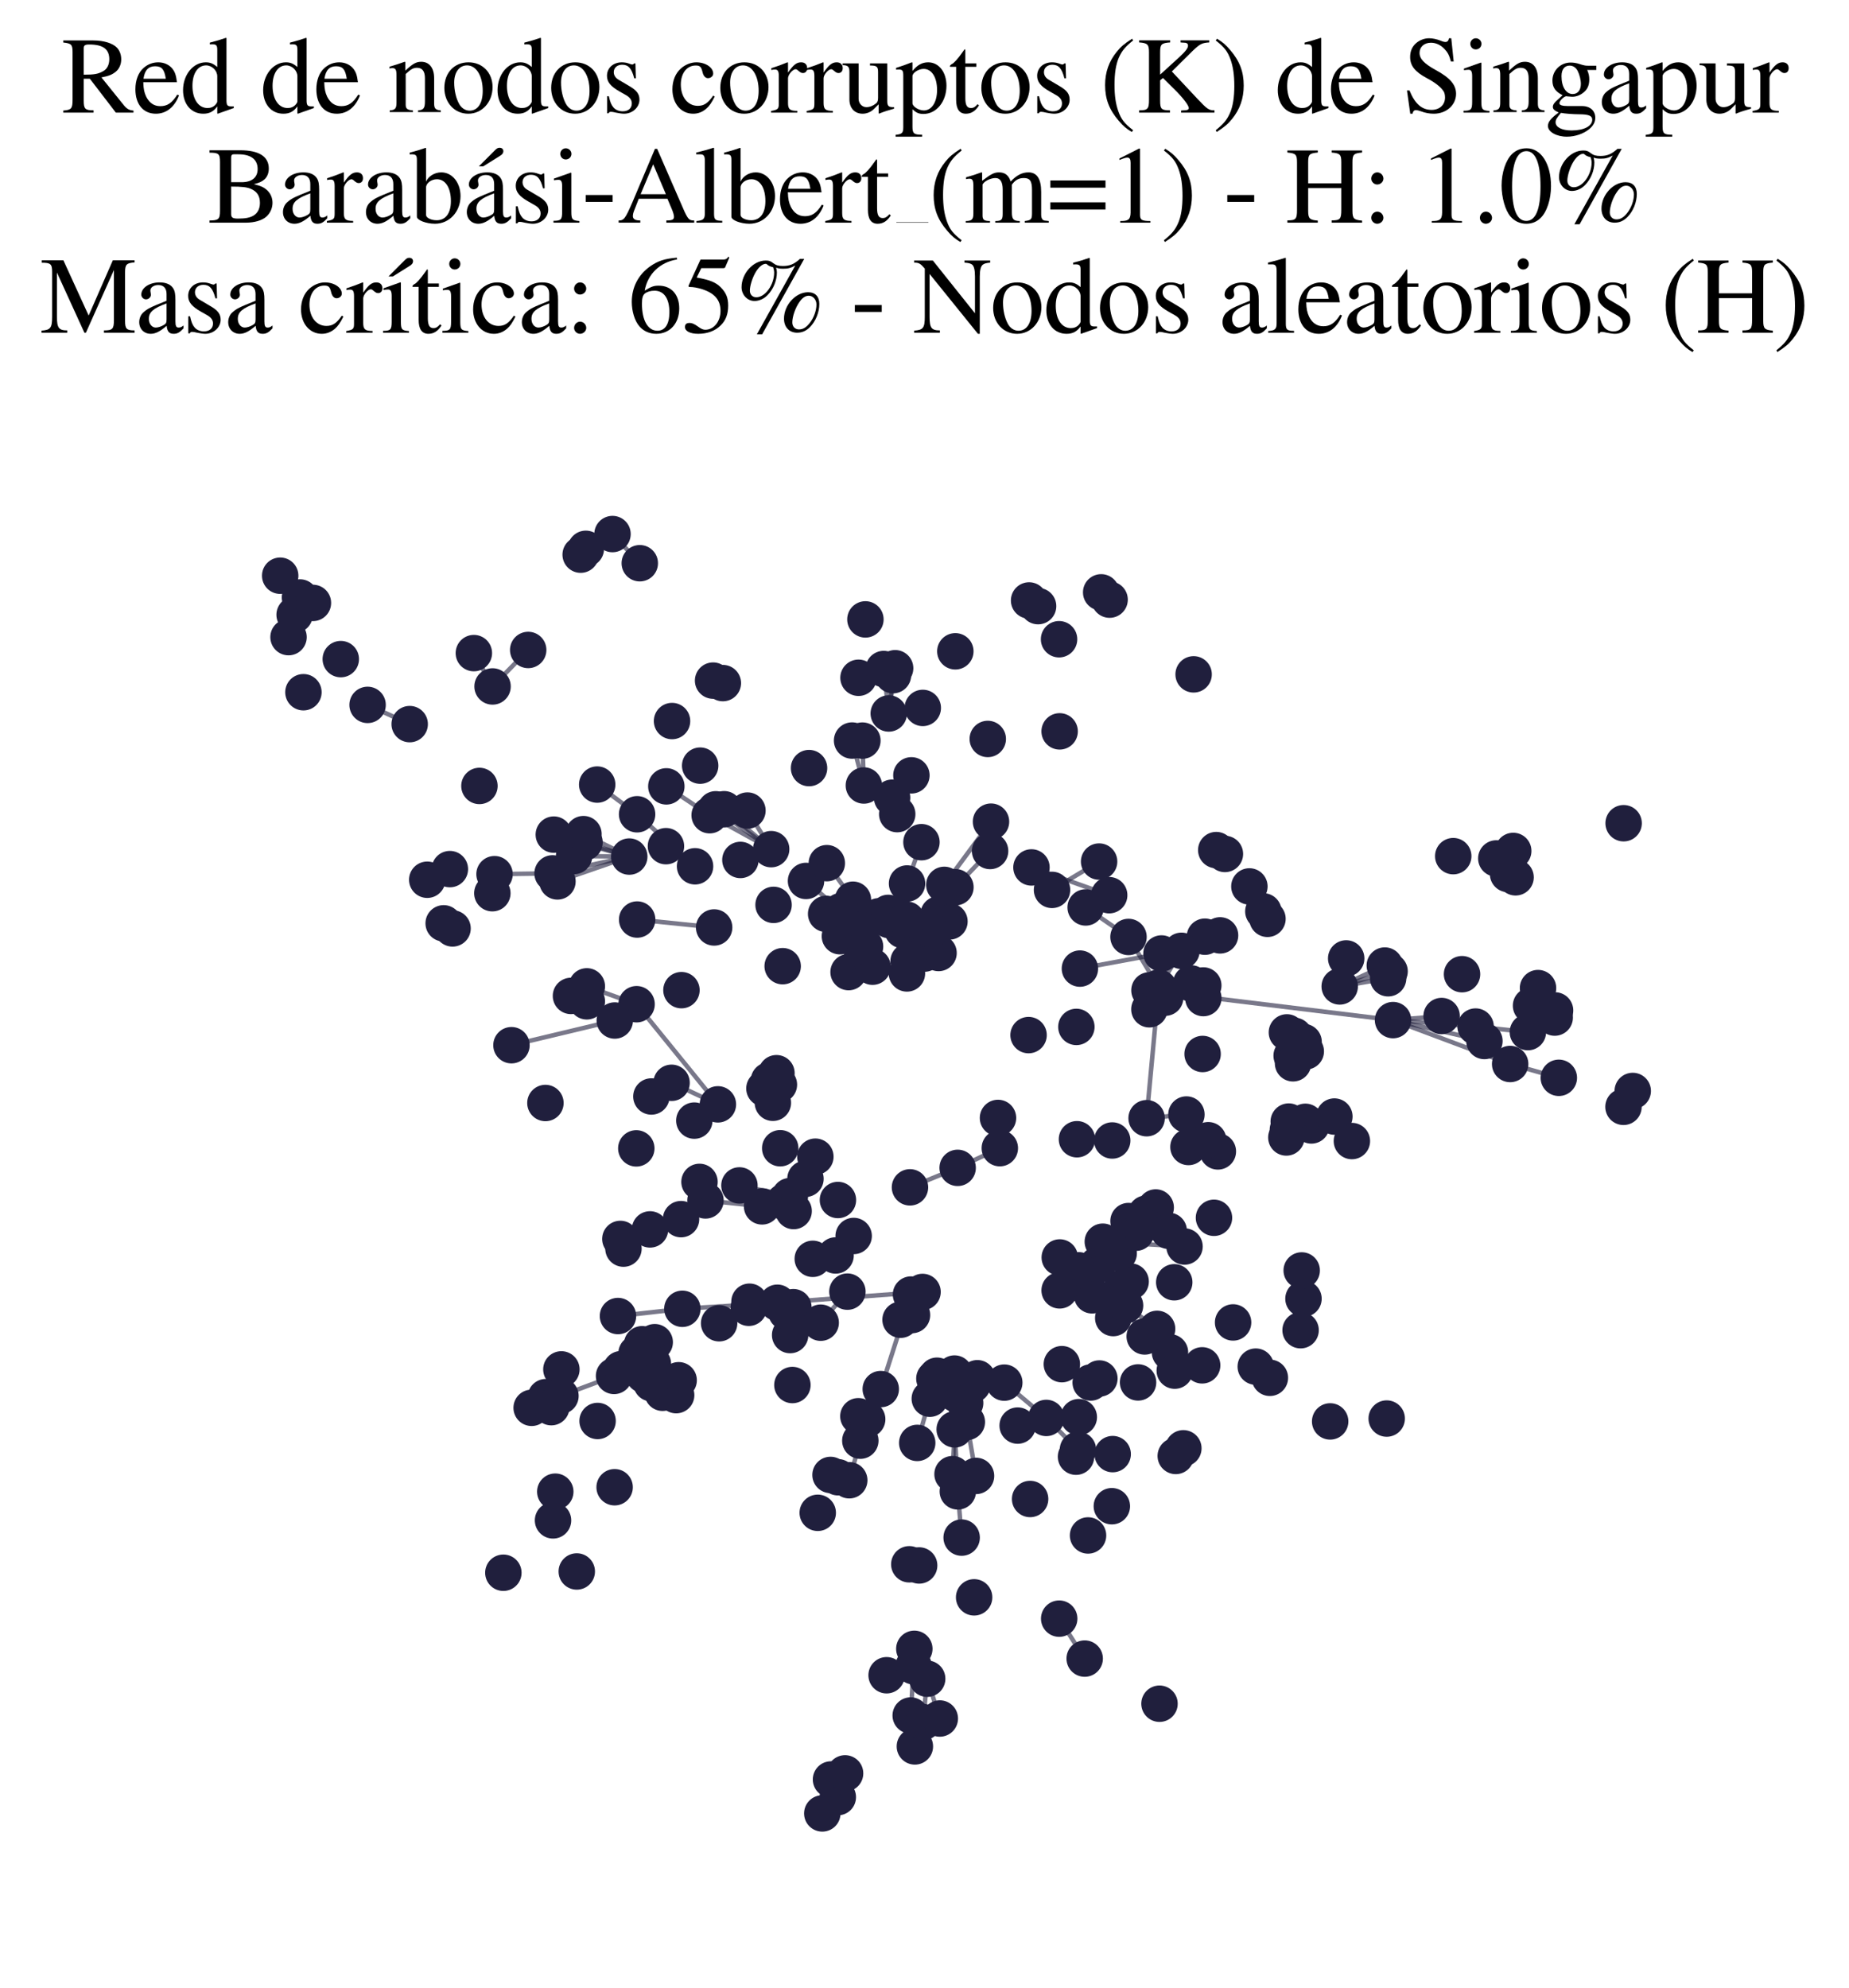 <?xml version="1.0" encoding="utf-8" standalone="no"?>
<!DOCTYPE svg PUBLIC "-//W3C//DTD SVG 1.1//EN"
  "http://www.w3.org/Graphics/SVG/1.1/DTD/svg11.dtd">
<svg xmlns:xlink="http://www.w3.org/1999/xlink" width="165.542pt" height="177.988pt" viewBox="0 0 165.542 177.988" xmlns="http://www.w3.org/2000/svg" version="1.1">
 <defs>
  <style type="text/css">*{stroke-linejoin: round; stroke-linecap: butt}</style>
 </defs>
 <g id="figure_1">
  <g id="patch_1">
   <path d="M 0 177.988 
L 165.542 177.988 
L 165.542 -0 
L 0 -0 
z
" style="fill: #ffffff"/>
  </g>
  <g id="axes_1">
   <g id="LineCollection_1">
    <path d="M 102.912 88.667 
L 104.319 89.326 
" clip-path="url(#pc3f4c7b551)" style="fill: none; stroke: #201f3d; stroke-opacity: 0.6; stroke-width: 0.4"/>
    <path d="M 102.912 88.667 
L 124.719 91.332 
" clip-path="url(#pc3f4c7b551)" style="fill: none; stroke: #201f3d; stroke-opacity: 0.6; stroke-width: 0.4"/>
    <path d="M 102.912 88.667 
L 107.736 89.361 
" clip-path="url(#pc3f4c7b551)" style="fill: none; stroke: #201f3d; stroke-opacity: 0.6; stroke-width: 0.4"/>
    <path d="M 102.912 88.667 
L 106.643 88.05 
" clip-path="url(#pc3f4c7b551)" style="fill: none; stroke: #201f3d; stroke-opacity: 0.6; stroke-width: 0.4"/>
    <path d="M 69.043 76.026 
L 64.083 72.459 
" clip-path="url(#pc3f4c7b551)" style="fill: none; stroke: #201f3d; stroke-opacity: 0.6; stroke-width: 0.4"/>
    <path d="M 69.043 76.026 
L 66.919 72.572 
" clip-path="url(#pc3f4c7b551)" style="fill: none; stroke: #201f3d; stroke-opacity: 0.6; stroke-width: 0.4"/>
    <path d="M 69.043 76.026 
L 64.829 72.453 
" clip-path="url(#pc3f4c7b551)" style="fill: none; stroke: #201f3d; stroke-opacity: 0.6; stroke-width: 0.4"/>
    <path d="M 69.043 76.026 
L 63.536 72.988 
" clip-path="url(#pc3f4c7b551)" style="fill: none; stroke: #201f3d; stroke-opacity: 0.6; stroke-width: 0.4"/>
    <path d="M 98.735 111.172 
L 104.637 110.199 
" clip-path="url(#pc3f4c7b551)" style="fill: none; stroke: #201f3d; stroke-opacity: 0.6; stroke-width: 0.4"/>
    <path d="M 98.735 111.172 
L 101.038 109.324 
" clip-path="url(#pc3f4c7b551)" style="fill: none; stroke: #201f3d; stroke-opacity: 0.6; stroke-width: 0.4"/>
    <path d="M 98.735 111.172 
L 106.051 111.603 
" clip-path="url(#pc3f4c7b551)" style="fill: none; stroke: #201f3d; stroke-opacity: 0.6; stroke-width: 0.4"/>
    <path d="M 98.735 111.172 
L 101.704 110.368 
" clip-path="url(#pc3f4c7b551)" style="fill: none; stroke: #201f3d; stroke-opacity: 0.6; stroke-width: 0.4"/>
    <path d="M 82.596 115.671 
L 69.598 116.638 
" clip-path="url(#pc3f4c7b551)" style="fill: none; stroke: #201f3d; stroke-opacity: 0.6; stroke-width: 0.4"/>
    <path d="M 82.596 115.671 
L 80.627 118.16 
" clip-path="url(#pc3f4c7b551)" style="fill: none; stroke: #201f3d; stroke-opacity: 0.6; stroke-width: 0.4"/>
    <path d="M 82.596 115.671 
L 81.653 117.74 
" clip-path="url(#pc3f4c7b551)" style="fill: none; stroke: #201f3d; stroke-opacity: 0.6; stroke-width: 0.4"/>
    <path d="M 102.656 100.117 
L 103.741 88.423 
" clip-path="url(#pc3f4c7b551)" style="fill: none; stroke: #201f3d; stroke-opacity: 0.6; stroke-width: 0.4"/>
    <path d="M 102.656 100.117 
L 106.221 99.786 
" clip-path="url(#pc3f4c7b551)" style="fill: none; stroke: #201f3d; stroke-opacity: 0.6; stroke-width: 0.4"/>
    <path d="M 56.338 76.691 
L 49.909 78.915 
" clip-path="url(#pc3f4c7b551)" style="fill: none; stroke: #201f3d; stroke-opacity: 0.6; stroke-width: 0.4"/>
    <path d="M 56.338 76.691 
L 49.471 78.195 
" clip-path="url(#pc3f4c7b551)" style="fill: none; stroke: #201f3d; stroke-opacity: 0.6; stroke-width: 0.4"/>
    <path d="M 56.338 76.691 
L 51.399 76.639 
" clip-path="url(#pc3f4c7b551)" style="fill: none; stroke: #201f3d; stroke-opacity: 0.6; stroke-width: 0.4"/>
    <path d="M 56.338 76.691 
L 51.517 75.349 
" clip-path="url(#pc3f4c7b551)" style="fill: none; stroke: #201f3d; stroke-opacity: 0.6; stroke-width: 0.4"/>
    <path d="M 56.338 76.691 
L 52.333 75.426 
" clip-path="url(#pc3f4c7b551)" style="fill: none; stroke: #201f3d; stroke-opacity: 0.6; stroke-width: 0.4"/>
    <path d="M 56.338 76.691 
L 52.238 74.682 
" clip-path="url(#pc3f4c7b551)" style="fill: none; stroke: #201f3d; stroke-opacity: 0.6; stroke-width: 0.4"/>
    <path d="M 104.319 89.326 
L 102.906 90.364 
" clip-path="url(#pc3f4c7b551)" style="fill: none; stroke: #201f3d; stroke-opacity: 0.6; stroke-width: 0.4"/>
    <path d="M 124.719 91.332 
L 132.901 93.204 
" clip-path="url(#pc3f4c7b551)" style="fill: none; stroke: #201f3d; stroke-opacity: 0.6; stroke-width: 0.4"/>
    <path d="M 124.719 91.332 
L 132.112 91.91 
" clip-path="url(#pc3f4c7b551)" style="fill: none; stroke: #201f3d; stroke-opacity: 0.6; stroke-width: 0.4"/>
    <path d="M 124.719 91.332 
L 135.205 95.263 
" clip-path="url(#pc3f4c7b551)" style="fill: none; stroke: #201f3d; stroke-opacity: 0.6; stroke-width: 0.4"/>
    <path d="M 124.719 91.332 
L 129.069 90.967 
" clip-path="url(#pc3f4c7b551)" style="fill: none; stroke: #201f3d; stroke-opacity: 0.6; stroke-width: 0.4"/>
    <path d="M 73.001 103.56 
L 69.853 102.804 
" clip-path="url(#pc3f4c7b551)" style="fill: none; stroke: #201f3d; stroke-opacity: 0.6; stroke-width: 0.4"/>
    <path d="M 73.001 103.56 
L 72.114 105.542 
" clip-path="url(#pc3f4c7b551)" style="fill: none; stroke: #201f3d; stroke-opacity: 0.6; stroke-width: 0.4"/>
    <path d="M 73.001 103.56 
L 70.197 107.602 
" clip-path="url(#pc3f4c7b551)" style="fill: none; stroke: #201f3d; stroke-opacity: 0.6; stroke-width: 0.4"/>
    <path d="M 76.364 80.553 
L 74.026 77.282 
" clip-path="url(#pc3f4c7b551)" style="fill: none; stroke: #201f3d; stroke-opacity: 0.6; stroke-width: 0.4"/>
    <path d="M 62.228 77.561 
L 57.04 72.904 
" clip-path="url(#pc3f4c7b551)" style="fill: none; stroke: #201f3d; stroke-opacity: 0.6; stroke-width: 0.4"/>
    <path d="M 62.228 77.561 
L 59.623 75.76 
" clip-path="url(#pc3f4c7b551)" style="fill: none; stroke: #201f3d; stroke-opacity: 0.6; stroke-width: 0.4"/>
    <path d="M 100.326 116.535 
L 102.486 119.656 
" clip-path="url(#pc3f4c7b551)" style="fill: none; stroke: #201f3d; stroke-opacity: 0.6; stroke-width: 0.4"/>
    <path d="M 100.326 116.535 
L 103.596 118.977 
" clip-path="url(#pc3f4c7b551)" style="fill: none; stroke: #201f3d; stroke-opacity: 0.6; stroke-width: 0.4"/>
    <path d="M 75.869 115.643 
L 73.478 118.424 
" clip-path="url(#pc3f4c7b551)" style="fill: none; stroke: #201f3d; stroke-opacity: 0.6; stroke-width: 0.4"/>
    <path d="M 77.343 70.327 
L 76.288 66.303 
" clip-path="url(#pc3f4c7b551)" style="fill: none; stroke: #201f3d; stroke-opacity: 0.6; stroke-width: 0.4"/>
    <path d="M 77.343 70.327 
L 77.21 66.308 
" clip-path="url(#pc3f4c7b551)" style="fill: none; stroke: #201f3d; stroke-opacity: 0.6; stroke-width: 0.4"/>
    <path d="M 36.68 64.832 
L 32.911 63.111 
" clip-path="url(#pc3f4c7b551)" style="fill: none; stroke: #201f3d; stroke-opacity: 0.6; stroke-width: 0.4"/>
    <path d="M 103.741 88.423 
L 105.78 85.128 
" clip-path="url(#pc3f4c7b551)" style="fill: none; stroke: #201f3d; stroke-opacity: 0.6; stroke-width: 0.4"/>
    <path d="M 103.741 88.423 
L 101.036 83.888 
" clip-path="url(#pc3f4c7b551)" style="fill: none; stroke: #201f3d; stroke-opacity: 0.6; stroke-width: 0.4"/>
    <path d="M 72.768 112.706 
L 74.81 112.405 
" clip-path="url(#pc3f4c7b551)" style="fill: none; stroke: #201f3d; stroke-opacity: 0.6; stroke-width: 0.4"/>
    <path d="M 79.571 63.879 
L 80.142 59.829 
" clip-path="url(#pc3f4c7b551)" style="fill: none; stroke: #201f3d; stroke-opacity: 0.6; stroke-width: 0.4"/>
    <path d="M 79.571 63.879 
L 79.949 60.451 
" clip-path="url(#pc3f4c7b551)" style="fill: none; stroke: #201f3d; stroke-opacity: 0.6; stroke-width: 0.4"/>
    <path d="M 79.571 63.879 
L 79.121 59.9 
" clip-path="url(#pc3f4c7b551)" style="fill: none; stroke: #201f3d; stroke-opacity: 0.6; stroke-width: 0.4"/>
    <path d="M 64.273 98.875 
L 60.125 96.946 
" clip-path="url(#pc3f4c7b551)" style="fill: none; stroke: #201f3d; stroke-opacity: 0.6; stroke-width: 0.4"/>
    <path d="M 64.273 98.875 
L 56.994 89.91 
" clip-path="url(#pc3f4c7b551)" style="fill: none; stroke: #201f3d; stroke-opacity: 0.6; stroke-width: 0.4"/>
    <path d="M 94.83 144.921 
L 97.113 148.498 
" clip-path="url(#pc3f4c7b551)" style="fill: none; stroke: #201f3d; stroke-opacity: 0.6; stroke-width: 0.4"/>
    <path d="M 54.977 123.19 
L 50.178 124.98 
" clip-path="url(#pc3f4c7b551)" style="fill: none; stroke: #201f3d; stroke-opacity: 0.6; stroke-width: 0.4"/>
    <path d="M 119.945 88.318 
L 124.411 86.967 
" clip-path="url(#pc3f4c7b551)" style="fill: none; stroke: #201f3d; stroke-opacity: 0.6; stroke-width: 0.4"/>
    <path d="M 119.945 88.318 
L 124.28 87.586 
" clip-path="url(#pc3f4c7b551)" style="fill: none; stroke: #201f3d; stroke-opacity: 0.6; stroke-width: 0.4"/>
    <path d="M 119.945 88.318 
L 123.982 86.447 
" clip-path="url(#pc3f4c7b551)" style="fill: none; stroke: #201f3d; stroke-opacity: 0.6; stroke-width: 0.4"/>
    <path d="M 84.544 79.224 
L 88.725 73.566 
" clip-path="url(#pc3f4c7b551)" style="fill: none; stroke: #201f3d; stroke-opacity: 0.6; stroke-width: 0.4"/>
    <path d="M 85.474 127.975 
L 85.754 133.527 
" clip-path="url(#pc3f4c7b551)" style="fill: none; stroke: #201f3d; stroke-opacity: 0.6; stroke-width: 0.4"/>
    <path d="M 85.474 127.975 
L 85.281 131.984 
" clip-path="url(#pc3f4c7b551)" style="fill: none; stroke: #201f3d; stroke-opacity: 0.6; stroke-width: 0.4"/>
    <path d="M 80.329 72.89 
L 81.598 69.418 
" clip-path="url(#pc3f4c7b551)" style="fill: none; stroke: #201f3d; stroke-opacity: 0.6; stroke-width: 0.4"/>
    <path d="M 81.208 79.102 
L 82.498 75.403 
" clip-path="url(#pc3f4c7b551)" style="fill: none; stroke: #201f3d; stroke-opacity: 0.6; stroke-width: 0.4"/>
    <path d="M 85.54 79.435 
L 88.644 76.192 
" clip-path="url(#pc3f4c7b551)" style="fill: none; stroke: #201f3d; stroke-opacity: 0.6; stroke-width: 0.4"/>
    <path d="M 96.585 126.882 
L 96.335 130.422 
" clip-path="url(#pc3f4c7b551)" style="fill: none; stroke: #201f3d; stroke-opacity: 0.6; stroke-width: 0.4"/>
    <path d="M 81.796 149.183 
L 81.536 153.593 
" clip-path="url(#pc3f4c7b551)" style="fill: none; stroke: #201f3d; stroke-opacity: 0.6; stroke-width: 0.4"/>
    <path d="M 49.471 78.195 
L 44.276 78.267 
" clip-path="url(#pc3f4c7b551)" style="fill: none; stroke: #201f3d; stroke-opacity: 0.6; stroke-width: 0.4"/>
    <path d="M 75.301 81.575 
L 72.163 78.873 
" clip-path="url(#pc3f4c7b551)" style="fill: none; stroke: #201f3d; stroke-opacity: 0.6; stroke-width: 0.4"/>
    <path d="M 81.471 106.306 
L 85.739 104.561 
" clip-path="url(#pc3f4c7b551)" style="fill: none; stroke: #201f3d; stroke-opacity: 0.6; stroke-width: 0.4"/>
    <path d="M 101.036 83.888 
L 97.2 81.246 
" clip-path="url(#pc3f4c7b551)" style="fill: none; stroke: #201f3d; stroke-opacity: 0.6; stroke-width: 0.4"/>
    <path d="M 81.562 115.904 
L 78.854 124.367 
" clip-path="url(#pc3f4c7b551)" style="fill: none; stroke: #201f3d; stroke-opacity: 0.6; stroke-width: 0.4"/>
    <path d="M 68.23 108.01 
L 63.163 107.478 
" clip-path="url(#pc3f4c7b551)" style="fill: none; stroke: #201f3d; stroke-opacity: 0.6; stroke-width: 0.4"/>
    <path d="M 69.598 116.638 
L 61.092 117.179 
" clip-path="url(#pc3f4c7b551)" style="fill: none; stroke: #201f3d; stroke-opacity: 0.6; stroke-width: 0.4"/>
    <path d="M 69.598 116.638 
L 64.384 118.474 
" clip-path="url(#pc3f4c7b551)" style="fill: none; stroke: #201f3d; stroke-opacity: 0.6; stroke-width: 0.4"/>
    <path d="M 99.306 80.148 
L 92.348 77.664 
" clip-path="url(#pc3f4c7b551)" style="fill: none; stroke: #201f3d; stroke-opacity: 0.6; stroke-width: 0.4"/>
    <path d="M 85.754 133.527 
L 86.097 137.666 
" clip-path="url(#pc3f4c7b551)" style="fill: none; stroke: #201f3d; stroke-opacity: 0.6; stroke-width: 0.4"/>
    <path d="M 96.686 86.721 
L 103.989 85.367 
" clip-path="url(#pc3f4c7b551)" style="fill: none; stroke: #201f3d; stroke-opacity: 0.6; stroke-width: 0.4"/>
    <path d="M 44.099 61.46 
L 47.29 58.193 
" clip-path="url(#pc3f4c7b551)" style="fill: none; stroke: #201f3d; stroke-opacity: 0.6; stroke-width: 0.4"/>
    <path d="M 44.099 61.46 
L 42.425 58.475 
" clip-path="url(#pc3f4c7b551)" style="fill: none; stroke: #201f3d; stroke-opacity: 0.6; stroke-width: 0.4"/>
    <path d="M 96.421 102 
L 99.579 102.111 
" clip-path="url(#pc3f4c7b551)" style="fill: none; stroke: #201f3d; stroke-opacity: 0.6; stroke-width: 0.4"/>
    <path d="M 132.112 91.91 
L 136.792 92.408 
" clip-path="url(#pc3f4c7b551)" style="fill: none; stroke: #201f3d; stroke-opacity: 0.6; stroke-width: 0.4"/>
    <path d="M 57.04 72.904 
L 53.467 70.245 
" clip-path="url(#pc3f4c7b551)" style="fill: none; stroke: #201f3d; stroke-opacity: 0.6; stroke-width: 0.4"/>
    <path d="M 55.041 91.369 
L 45.792 93.58 
" clip-path="url(#pc3f4c7b551)" style="fill: none; stroke: #201f3d; stroke-opacity: 0.6; stroke-width: 0.4"/>
    <path d="M 135.205 95.263 
L 139.563 96.499 
" clip-path="url(#pc3f4c7b551)" style="fill: none; stroke: #201f3d; stroke-opacity: 0.6; stroke-width: 0.4"/>
    <path d="M 78.854 124.367 
L 77.025 128.987 
" clip-path="url(#pc3f4c7b551)" style="fill: none; stroke: #201f3d; stroke-opacity: 0.6; stroke-width: 0.4"/>
    <path d="M 78.854 124.367 
L 77.64 127.068 
" clip-path="url(#pc3f4c7b551)" style="fill: none; stroke: #201f3d; stroke-opacity: 0.6; stroke-width: 0.4"/>
    <path d="M 26.858 53.494 
L 25.086 51.545 
" clip-path="url(#pc3f4c7b551)" style="fill: none; stroke: #201f3d; stroke-opacity: 0.6; stroke-width: 0.4"/>
    <path d="M 74.401 159.321 
L 73.621 162.361 
" clip-path="url(#pc3f4c7b551)" style="fill: none; stroke: #201f3d; stroke-opacity: 0.6; stroke-width: 0.4"/>
    <path d="M 86.561 127.316 
L 87.384 132.143 
" clip-path="url(#pc3f4c7b551)" style="fill: none; stroke: #201f3d; stroke-opacity: 0.6; stroke-width: 0.4"/>
    <path d="M 70.718 107.094 
L 66.202 106.134 
" clip-path="url(#pc3f4c7b551)" style="fill: none; stroke: #201f3d; stroke-opacity: 0.6; stroke-width: 0.4"/>
    <path d="M 83.011 150.301 
L 84.141 153.863 
" clip-path="url(#pc3f4c7b551)" style="fill: none; stroke: #201f3d; stroke-opacity: 0.6; stroke-width: 0.4"/>
    <path d="M 83.011 150.301 
L 82.644 154.182 
" clip-path="url(#pc3f4c7b551)" style="fill: none; stroke: #201f3d; stroke-opacity: 0.6; stroke-width: 0.4"/>
    <path d="M 89.914 123.79 
L 93.673 126.952 
" clip-path="url(#pc3f4c7b551)" style="fill: none; stroke: #201f3d; stroke-opacity: 0.6; stroke-width: 0.4"/>
    <path d="M 93.673 126.952 
L 96.509 129.802 
" clip-path="url(#pc3f4c7b551)" style="fill: none; stroke: #201f3d; stroke-opacity: 0.6; stroke-width: 0.4"/>
    <path d="M 56.994 89.91 
L 52.54 88.311 
" clip-path="url(#pc3f4c7b551)" style="fill: none; stroke: #201f3d; stroke-opacity: 0.6; stroke-width: 0.4"/>
    <path d="M 75.66 158.775 
L 75.009 160.901 
" clip-path="url(#pc3f4c7b551)" style="fill: none; stroke: #201f3d; stroke-opacity: 0.6; stroke-width: 0.4"/>
    <path d="M 57.28 50.427 
L 54.838 47.815 
" clip-path="url(#pc3f4c7b551)" style="fill: none; stroke: #201f3d; stroke-opacity: 0.6; stroke-width: 0.4"/>
    <path d="M 61.092 117.179 
L 55.327 117.828 
" clip-path="url(#pc3f4c7b551)" style="fill: none; stroke: #201f3d; stroke-opacity: 0.6; stroke-width: 0.4"/>
    <path d="M 81.536 153.593 
L 81.909 156.361 
" clip-path="url(#pc3f4c7b551)" style="fill: none; stroke: #201f3d; stroke-opacity: 0.6; stroke-width: 0.4"/>
    <path d="M 103.989 85.367 
L 109.233 83.747 
" clip-path="url(#pc3f4c7b551)" style="fill: none; stroke: #201f3d; stroke-opacity: 0.6; stroke-width: 0.4"/>
    <path d="M 77.025 128.987 
L 76.034 132.531 
" clip-path="url(#pc3f4c7b551)" style="fill: none; stroke: #201f3d; stroke-opacity: 0.6; stroke-width: 0.4"/>
    <path d="M 85.739 104.561 
L 89.515 102.798 
" clip-path="url(#pc3f4c7b551)" style="fill: none; stroke: #201f3d; stroke-opacity: 0.6; stroke-width: 0.4"/>
    <path d="M 83.245 125.231 
L 82.119 129.187 
" clip-path="url(#pc3f4c7b551)" style="fill: none; stroke: #201f3d; stroke-opacity: 0.6; stroke-width: 0.4"/>
    <path d="M 63.938 83.038 
L 57.045 82.329 
" clip-path="url(#pc3f4c7b551)" style="fill: none; stroke: #201f3d; stroke-opacity: 0.6; stroke-width: 0.4"/>
    <path d="M 94.188 79.675 
L 98.404 77.138 
" clip-path="url(#pc3f4c7b551)" style="fill: none; stroke: #201f3d; stroke-opacity: 0.6; stroke-width: 0.4"/>
    <path d="M 63.536 72.988 
L 59.657 70.405 
" clip-path="url(#pc3f4c7b551)" style="fill: none; stroke: #201f3d; stroke-opacity: 0.6; stroke-width: 0.4"/>
   </g>
   <g id="PathCollection_1">
    <defs>
     <path id="m4c3b34aef7" d="M 0 1.581 
C 0.419 1.581 0.822 1.415 1.118 1.118 
C 1.415 0.822 1.581 0.419 1.581 0 
C 1.581 -0.419 1.415 -0.822 1.118 -1.118 
C 0.822 -1.415 0.419 -1.581 0 -1.581 
C -0.419 -1.581 -0.822 -1.415 -1.118 -1.118 
C -1.415 -0.822 -1.581 -0.419 -1.581 0 
C -1.581 0.419 -1.415 0.822 -1.118 1.118 
C -0.822 1.415 -0.419 1.581 0 1.581 
z
" style="stroke: #201f3d; stroke-width: 0.1"/>
    </defs>
    <g clip-path="url(#pc3f4c7b551)">
     <use xlink:href="#m4c3b34aef7" x="96.509" y="129.802" style="fill: #201f3d; stroke: #201f3d; stroke-width: 0.1"/>
     <use xlink:href="#m4c3b34aef7" x="80.811" y="83.275" style="fill: #201f3d; stroke: #201f3d; stroke-width: 0.1"/>
     <use xlink:href="#m4c3b34aef7" x="82.087" y="83.254" style="fill: #201f3d; stroke: #201f3d; stroke-width: 0.1"/>
     <use xlink:href="#m4c3b34aef7" x="68.23" y="108.01" style="fill: #201f3d; stroke: #201f3d; stroke-width: 0.1"/>
     <use xlink:href="#m4c3b34aef7" x="134.952" y="77.591" style="fill: #201f3d; stroke: #201f3d; stroke-width: 0.1"/>
     <use xlink:href="#m4c3b34aef7" x="108.688" y="109.032" style="fill: #201f3d; stroke: #201f3d; stroke-width: 0.1"/>
     <use xlink:href="#m4c3b34aef7" x="73.213" y="135.446" style="fill: #201f3d; stroke: #201f3d; stroke-width: 0.1"/>
     <use xlink:href="#m4c3b34aef7" x="84.03" y="81.87" style="fill: #201f3d; stroke: #201f3d; stroke-width: 0.1"/>
     <use xlink:href="#m4c3b34aef7" x="81.536" y="153.593" style="fill: #201f3d; stroke: #201f3d; stroke-width: 0.1"/>
     <use xlink:href="#m4c3b34aef7" x="103.596" y="118.977" style="fill: #201f3d; stroke: #201f3d; stroke-width: 0.1"/>
     <use xlink:href="#m4c3b34aef7" x="82.292" y="140.16" style="fill: #201f3d; stroke: #201f3d; stroke-width: 0.1"/>
     <use xlink:href="#m4c3b34aef7" x="76.863" y="60.682" style="fill: #201f3d; stroke: #201f3d; stroke-width: 0.1"/>
     <use xlink:href="#m4c3b34aef7" x="72.435" y="68.769" style="fill: #201f3d; stroke: #201f3d; stroke-width: 0.1"/>
     <use xlink:href="#m4c3b34aef7" x="75.974" y="87.034" style="fill: #201f3d; stroke: #201f3d; stroke-width: 0.1"/>
     <use xlink:href="#m4c3b34aef7" x="73.964" y="81.821" style="fill: #201f3d; stroke: #201f3d; stroke-width: 0.1"/>
     <use xlink:href="#m4c3b34aef7" x="98.589" y="53.035" style="fill: #201f3d; stroke: #201f3d; stroke-width: 0.1"/>
     <use xlink:href="#m4c3b34aef7" x="81.562" y="115.904" style="fill: #201f3d; stroke: #201f3d; stroke-width: 0.1"/>
     <use xlink:href="#m4c3b34aef7" x="81.653" y="117.74" style="fill: #201f3d; stroke: #201f3d; stroke-width: 0.1"/>
     <use xlink:href="#m4c3b34aef7" x="99.669" y="118.01" style="fill: #201f3d; stroke: #201f3d; stroke-width: 0.1"/>
     <use xlink:href="#m4c3b34aef7" x="85.532" y="58.314" style="fill: #201f3d; stroke: #201f3d; stroke-width: 0.1"/>
     <use xlink:href="#m4c3b34aef7" x="81.909" y="156.361" style="fill: #201f3d; stroke: #201f3d; stroke-width: 0.1"/>
     <use xlink:href="#m4c3b34aef7" x="75.02" y="107.44" style="fill: #201f3d; stroke: #201f3d; stroke-width: 0.1"/>
     <use xlink:href="#m4c3b34aef7" x="70.718" y="107.094" style="fill: #201f3d; stroke: #201f3d; stroke-width: 0.1"/>
     <use xlink:href="#m4c3b34aef7" x="124.152" y="127.007" style="fill: #201f3d; stroke: #201f3d; stroke-width: 0.1"/>
     <use xlink:href="#m4c3b34aef7" x="79.379" y="149.989" style="fill: #201f3d; stroke: #201f3d; stroke-width: 0.1"/>
     <use xlink:href="#m4c3b34aef7" x="52.333" y="75.426" style="fill: #201f3d; stroke: #201f3d; stroke-width: 0.1"/>
     <use xlink:href="#m4c3b34aef7" x="57.28" y="50.427" style="fill: #201f3d; stroke: #201f3d; stroke-width: 0.1"/>
     <use xlink:href="#m4c3b34aef7" x="56.994" y="89.91" style="fill: #201f3d; stroke: #201f3d; stroke-width: 0.1"/>
     <use xlink:href="#m4c3b34aef7" x="49.471" y="78.195" style="fill: #201f3d; stroke: #201f3d; stroke-width: 0.1"/>
     <use xlink:href="#m4c3b34aef7" x="48.866" y="125.091" style="fill: #201f3d; stroke: #201f3d; stroke-width: 0.1"/>
     <use xlink:href="#m4c3b34aef7" x="97.2" y="81.246" style="fill: #201f3d; stroke: #201f3d; stroke-width: 0.1"/>
     <use xlink:href="#m4c3b34aef7" x="135.48" y="76.187" style="fill: #201f3d; stroke: #201f3d; stroke-width: 0.1"/>
     <use xlink:href="#m4c3b34aef7" x="75.02" y="132.261" style="fill: #201f3d; stroke: #201f3d; stroke-width: 0.1"/>
     <use xlink:href="#m4c3b34aef7" x="92.941" y="54.269" style="fill: #201f3d; stroke: #201f3d; stroke-width: 0.1"/>
     <use xlink:href="#m4c3b34aef7" x="81.86" y="147.624" style="fill: #201f3d; stroke: #201f3d; stroke-width: 0.1"/>
     <use xlink:href="#m4c3b34aef7" x="83.656" y="123.43" style="fill: #201f3d; stroke: #201f3d; stroke-width: 0.1"/>
     <use xlink:href="#m4c3b34aef7" x="117.409" y="100.764" style="fill: #201f3d; stroke: #201f3d; stroke-width: 0.1"/>
     <use xlink:href="#m4c3b34aef7" x="76.034" y="132.531" style="fill: #201f3d; stroke: #201f3d; stroke-width: 0.1"/>
     <use xlink:href="#m4c3b34aef7" x="105.947" y="129.671" style="fill: #201f3d; stroke: #201f3d; stroke-width: 0.1"/>
     <use xlink:href="#m4c3b34aef7" x="116.701" y="116.278" style="fill: #201f3d; stroke: #201f3d; stroke-width: 0.1"/>
     <use xlink:href="#m4c3b34aef7" x="62.163" y="100.331" style="fill: #201f3d; stroke: #201f3d; stroke-width: 0.1"/>
     <use xlink:href="#m4c3b34aef7" x="88.436" y="66.161" style="fill: #201f3d; stroke: #201f3d; stroke-width: 0.1"/>
     <use xlink:href="#m4c3b34aef7" x="68.439" y="97.454" style="fill: #201f3d; stroke: #201f3d; stroke-width: 0.1"/>
     <use xlink:href="#m4c3b34aef7" x="146.18" y="97.677" style="fill: #201f3d; stroke: #201f3d; stroke-width: 0.1"/>
     <use xlink:href="#m4c3b34aef7" x="32.911" y="63.111" style="fill: #201f3d; stroke: #201f3d; stroke-width: 0.1"/>
     <use xlink:href="#m4c3b34aef7" x="52.539" y="89.651" style="fill: #201f3d; stroke: #201f3d; stroke-width: 0.1"/>
     <use xlink:href="#m4c3b34aef7" x="51.639" y="140.698" style="fill: #201f3d; stroke: #201f3d; stroke-width: 0.1"/>
     <use xlink:href="#m4c3b34aef7" x="70.073" y="86.505" style="fill: #201f3d; stroke: #201f3d; stroke-width: 0.1"/>
     <use xlink:href="#m4c3b34aef7" x="75.869" y="115.643" style="fill: #201f3d; stroke: #201f3d; stroke-width: 0.1"/>
     <use xlink:href="#m4c3b34aef7" x="56.968" y="102.817" style="fill: #201f3d; stroke: #201f3d; stroke-width: 0.1"/>
     <use xlink:href="#m4c3b34aef7" x="101.038" y="109.324" style="fill: #201f3d; stroke: #201f3d; stroke-width: 0.1"/>
     <use xlink:href="#m4c3b34aef7" x="98.404" y="77.138" style="fill: #201f3d; stroke: #201f3d; stroke-width: 0.1"/>
     <use xlink:href="#m4c3b34aef7" x="72.163" y="78.873" style="fill: #201f3d; stroke: #201f3d; stroke-width: 0.1"/>
     <use xlink:href="#m4c3b34aef7" x="59.326" y="124.699" style="fill: #201f3d; stroke: #201f3d; stroke-width: 0.1"/>
     <use xlink:href="#m4c3b34aef7" x="54.977" y="123.19" style="fill: #201f3d; stroke: #201f3d; stroke-width: 0.1"/>
     <use xlink:href="#m4c3b34aef7" x="106.051" y="111.603" style="fill: #201f3d; stroke: #201f3d; stroke-width: 0.1"/>
     <use xlink:href="#m4c3b34aef7" x="74.026" y="77.282" style="fill: #201f3d; stroke: #201f3d; stroke-width: 0.1"/>
     <use xlink:href="#m4c3b34aef7" x="70.944" y="124.005" style="fill: #201f3d; stroke: #201f3d; stroke-width: 0.1"/>
     <use xlink:href="#m4c3b34aef7" x="107.736" y="89.361" style="fill: #201f3d; stroke: #201f3d; stroke-width: 0.1"/>
     <use xlink:href="#m4c3b34aef7" x="42.425" y="58.475" style="fill: #201f3d; stroke: #201f3d; stroke-width: 0.1"/>
     <use xlink:href="#m4c3b34aef7" x="57.645" y="123.098" style="fill: #201f3d; stroke: #201f3d; stroke-width: 0.1"/>
     <use xlink:href="#m4c3b34aef7" x="76.851" y="126.8" style="fill: #201f3d; stroke: #201f3d; stroke-width: 0.1"/>
     <use xlink:href="#m4c3b34aef7" x="82.119" y="129.187" style="fill: #201f3d; stroke: #201f3d; stroke-width: 0.1"/>
     <use xlink:href="#m4c3b34aef7" x="50.261" y="122.605" style="fill: #201f3d; stroke: #201f3d; stroke-width: 0.1"/>
     <use xlink:href="#m4c3b34aef7" x="116.908" y="94.131" style="fill: #201f3d; stroke: #201f3d; stroke-width: 0.1"/>
     <use xlink:href="#m4c3b34aef7" x="69.517" y="96.087" style="fill: #201f3d; stroke: #201f3d; stroke-width: 0.1"/>
     <use xlink:href="#m4c3b34aef7" x="82.617" y="63.382" style="fill: #201f3d; stroke: #201f3d; stroke-width: 0.1"/>
     <use xlink:href="#m4c3b34aef7" x="51.517" y="75.349" style="fill: #201f3d; stroke: #201f3d; stroke-width: 0.1"/>
     <use xlink:href="#m4c3b34aef7" x="47.29" y="58.193" style="fill: #201f3d; stroke: #201f3d; stroke-width: 0.1"/>
     <use xlink:href="#m4c3b34aef7" x="77.187" y="85.634" style="fill: #201f3d; stroke: #201f3d; stroke-width: 0.1"/>
     <use xlink:href="#m4c3b34aef7" x="77.481" y="55.457" style="fill: #201f3d; stroke: #201f3d; stroke-width: 0.1"/>
     <use xlink:href="#m4c3b34aef7" x="64.717" y="61.16" style="fill: #201f3d; stroke: #201f3d; stroke-width: 0.1"/>
     <use xlink:href="#m4c3b34aef7" x="87.384" y="132.143" style="fill: #201f3d; stroke: #201f3d; stroke-width: 0.1"/>
     <use xlink:href="#m4c3b34aef7" x="135.02" y="78.255" style="fill: #201f3d; stroke: #201f3d; stroke-width: 0.1"/>
     <use xlink:href="#m4c3b34aef7" x="64.384" y="118.474" style="fill: #201f3d; stroke: #201f3d; stroke-width: 0.1"/>
     <use xlink:href="#m4c3b34aef7" x="116.443" y="119.097" style="fill: #201f3d; stroke: #201f3d; stroke-width: 0.1"/>
     <use xlink:href="#m4c3b34aef7" x="79.87" y="71.423" style="fill: #201f3d; stroke: #201f3d; stroke-width: 0.1"/>
     <use xlink:href="#m4c3b34aef7" x="107.875" y="83.864" style="fill: #201f3d; stroke: #201f3d; stroke-width: 0.1"/>
     <use xlink:href="#m4c3b34aef7" x="99.544" y="134.855" style="fill: #201f3d; stroke: #201f3d; stroke-width: 0.1"/>
     <use xlink:href="#m4c3b34aef7" x="102.906" y="90.364" style="fill: #201f3d; stroke: #201f3d; stroke-width: 0.1"/>
     <use xlink:href="#m4c3b34aef7" x="47.599" y="126.045" style="fill: #201f3d; stroke: #201f3d; stroke-width: 0.1"/>
     <use xlink:href="#m4c3b34aef7" x="53.502" y="127.224" style="fill: #201f3d; stroke: #201f3d; stroke-width: 0.1"/>
     <use xlink:href="#m4c3b34aef7" x="36.68" y="64.832" style="fill: #201f3d; stroke: #201f3d; stroke-width: 0.1"/>
     <use xlink:href="#m4c3b34aef7" x="132.112" y="91.91" style="fill: #201f3d; stroke: #201f3d; stroke-width: 0.1"/>
     <use xlink:href="#m4c3b34aef7" x="73.621" y="162.361" style="fill: #201f3d; stroke: #201f3d; stroke-width: 0.1"/>
     <use xlink:href="#m4c3b34aef7" x="85.474" y="127.975" style="fill: #201f3d; stroke: #201f3d; stroke-width: 0.1"/>
     <use xlink:href="#m4c3b34aef7" x="109.036" y="103.089" style="fill: #201f3d; stroke: #201f3d; stroke-width: 0.1"/>
     <use xlink:href="#m4c3b34aef7" x="81.208" y="79.102" style="fill: #201f3d; stroke: #201f3d; stroke-width: 0.1"/>
     <use xlink:href="#m4c3b34aef7" x="107.731" y="88.231" style="fill: #201f3d; stroke: #201f3d; stroke-width: 0.1"/>
     <use xlink:href="#m4c3b34aef7" x="30.51" y="59.012" style="fill: #201f3d; stroke: #201f3d; stroke-width: 0.1"/>
     <use xlink:href="#m4c3b34aef7" x="135.69" y="78.549" style="fill: #201f3d; stroke: #201f3d; stroke-width: 0.1"/>
     <use xlink:href="#m4c3b34aef7" x="72.768" y="112.706" style="fill: #201f3d; stroke: #201f3d; stroke-width: 0.1"/>
     <use xlink:href="#m4c3b34aef7" x="70.197" y="107.602" style="fill: #201f3d; stroke: #201f3d; stroke-width: 0.1"/>
     <use xlink:href="#m4c3b34aef7" x="56.338" y="76.691" style="fill: #201f3d; stroke: #201f3d; stroke-width: 0.1"/>
     <use xlink:href="#m4c3b34aef7" x="51.119" y="89.167" style="fill: #201f3d; stroke: #201f3d; stroke-width: 0.1"/>
     <use xlink:href="#m4c3b34aef7" x="77.21" y="66.308" style="fill: #201f3d; stroke: #201f3d; stroke-width: 0.1"/>
     <use xlink:href="#m4c3b34aef7" x="103.811" y="152.538" style="fill: #201f3d; stroke: #201f3d; stroke-width: 0.1"/>
     <use xlink:href="#m4c3b34aef7" x="75.009" y="160.901" style="fill: #201f3d; stroke: #201f3d; stroke-width: 0.1"/>
     <use xlink:href="#m4c3b34aef7" x="120.525" y="85.81" style="fill: #201f3d; stroke: #201f3d; stroke-width: 0.1"/>
     <use xlink:href="#m4c3b34aef7" x="95.068" y="122.137" style="fill: #201f3d; stroke: #201f3d; stroke-width: 0.1"/>
     <use xlink:href="#m4c3b34aef7" x="57.04" y="72.904" style="fill: #201f3d; stroke: #201f3d; stroke-width: 0.1"/>
     <use xlink:href="#m4c3b34aef7" x="55.028" y="133.156" style="fill: #201f3d; stroke: #201f3d; stroke-width: 0.1"/>
     <use xlink:href="#m4c3b34aef7" x="102.912" y="88.667" style="fill: #201f3d; stroke: #201f3d; stroke-width: 0.1"/>
     <use xlink:href="#m4c3b34aef7" x="83.011" y="150.301" style="fill: #201f3d; stroke: #201f3d; stroke-width: 0.1"/>
     <use xlink:href="#m4c3b34aef7" x="60.537" y="124.911" style="fill: #201f3d; stroke: #201f3d; stroke-width: 0.1"/>
     <use xlink:href="#m4c3b34aef7" x="113.693" y="123.359" style="fill: #201f3d; stroke: #201f3d; stroke-width: 0.1"/>
     <use xlink:href="#m4c3b34aef7" x="97.778" y="115.974" style="fill: #201f3d; stroke: #201f3d; stroke-width: 0.1"/>
     <use xlink:href="#m4c3b34aef7" x="58.197" y="110.072" style="fill: #201f3d; stroke: #201f3d; stroke-width: 0.1"/>
     <use xlink:href="#m4c3b34aef7" x="111.858" y="79.365" style="fill: #201f3d; stroke: #201f3d; stroke-width: 0.1"/>
     <use xlink:href="#m4c3b34aef7" x="103.741" y="88.423" style="fill: #201f3d; stroke: #201f3d; stroke-width: 0.1"/>
     <use xlink:href="#m4c3b34aef7" x="61.011" y="88.651" style="fill: #201f3d; stroke: #201f3d; stroke-width: 0.1"/>
     <use xlink:href="#m4c3b34aef7" x="79.623" y="82.381" style="fill: #201f3d; stroke: #201f3d; stroke-width: 0.1"/>
     <use xlink:href="#m4c3b34aef7" x="71.031" y="117.035" style="fill: #201f3d; stroke: #201f3d; stroke-width: 0.1"/>
     <use xlink:href="#m4c3b34aef7" x="26.378" y="55.04" style="fill: #201f3d; stroke: #201f3d; stroke-width: 0.1"/>
     <use xlink:href="#m4c3b34aef7" x="25.833" y="57.044" style="fill: #201f3d; stroke: #201f3d; stroke-width: 0.1"/>
     <use xlink:href="#m4c3b34aef7" x="58.319" y="98.171" style="fill: #201f3d; stroke: #201f3d; stroke-width: 0.1"/>
     <use xlink:href="#m4c3b34aef7" x="49.909" y="78.915" style="fill: #201f3d; stroke: #201f3d; stroke-width: 0.1"/>
     <use xlink:href="#m4c3b34aef7" x="49.583" y="74.725" style="fill: #201f3d; stroke: #201f3d; stroke-width: 0.1"/>
     <use xlink:href="#m4c3b34aef7" x="124.411" y="86.967" style="fill: #201f3d; stroke: #201f3d; stroke-width: 0.1"/>
     <use xlink:href="#m4c3b34aef7" x="63.843" y="60.937" style="fill: #201f3d; stroke: #201f3d; stroke-width: 0.1"/>
     <use xlink:href="#m4c3b34aef7" x="96.686" y="86.721" style="fill: #201f3d; stroke: #201f3d; stroke-width: 0.1"/>
     <use xlink:href="#m4c3b34aef7" x="80.142" y="59.829" style="fill: #201f3d; stroke: #201f3d; stroke-width: 0.1"/>
     <use xlink:href="#m4c3b34aef7" x="98.735" y="111.172" style="fill: #201f3d; stroke: #201f3d; stroke-width: 0.1"/>
     <use xlink:href="#m4c3b34aef7" x="76.938" y="82.48" style="fill: #201f3d; stroke: #201f3d; stroke-width: 0.1"/>
     <use xlink:href="#m4c3b34aef7" x="77.025" y="128.987" style="fill: #201f3d; stroke: #201f3d; stroke-width: 0.1"/>
     <use xlink:href="#m4c3b34aef7" x="96.421" y="102" style="fill: #201f3d; stroke: #201f3d; stroke-width: 0.1"/>
     <use xlink:href="#m4c3b34aef7" x="60.168" y="64.557" style="fill: #201f3d; stroke: #201f3d; stroke-width: 0.1"/>
     <use xlink:href="#m4c3b34aef7" x="63.163" y="107.478" style="fill: #201f3d; stroke: #201f3d; stroke-width: 0.1"/>
     <use xlink:href="#m4c3b34aef7" x="85.582" y="124.803" style="fill: #201f3d; stroke: #201f3d; stroke-width: 0.1"/>
     <use xlink:href="#m4c3b34aef7" x="89.914" y="123.79" style="fill: #201f3d; stroke: #201f3d; stroke-width: 0.1"/>
     <use xlink:href="#m4c3b34aef7" x="96.368" y="91.942" style="fill: #201f3d; stroke: #201f3d; stroke-width: 0.1"/>
     <use xlink:href="#m4c3b34aef7" x="82.77" y="85.377" style="fill: #201f3d; stroke: #201f3d; stroke-width: 0.1"/>
     <use xlink:href="#m4c3b34aef7" x="62.228" y="77.561" style="fill: #201f3d; stroke: #201f3d; stroke-width: 0.1"/>
     <use xlink:href="#m4c3b34aef7" x="79.121" y="59.9" style="fill: #201f3d; stroke: #201f3d; stroke-width: 0.1"/>
     <use xlink:href="#m4c3b34aef7" x="86.411" y="125.618" style="fill: #201f3d; stroke: #201f3d; stroke-width: 0.1"/>
     <use xlink:href="#m4c3b34aef7" x="94.188" y="79.675" style="fill: #201f3d; stroke: #201f3d; stroke-width: 0.1"/>
     <use xlink:href="#m4c3b34aef7" x="106.404" y="102.694" style="fill: #201f3d; stroke: #201f3d; stroke-width: 0.1"/>
     <use xlink:href="#m4c3b34aef7" x="66.288" y="76.993" style="fill: #201f3d; stroke: #201f3d; stroke-width: 0.1"/>
     <use xlink:href="#m4c3b34aef7" x="124.719" y="91.332" style="fill: #201f3d; stroke: #201f3d; stroke-width: 0.1"/>
     <use xlink:href="#m4c3b34aef7" x="52.54" y="88.311" style="fill: #201f3d; stroke: #201f3d; stroke-width: 0.1"/>
     <use xlink:href="#m4c3b34aef7" x="97.65" y="123.778" style="fill: #201f3d; stroke: #201f3d; stroke-width: 0.1"/>
     <use xlink:href="#m4c3b34aef7" x="103.989" y="85.367" style="fill: #201f3d; stroke: #201f3d; stroke-width: 0.1"/>
     <use xlink:href="#m4c3b34aef7" x="67.102" y="116.546" style="fill: #201f3d; stroke: #201f3d; stroke-width: 0.1"/>
     <use xlink:href="#m4c3b34aef7" x="85.754" y="133.527" style="fill: #201f3d; stroke: #201f3d; stroke-width: 0.1"/>
     <use xlink:href="#m4c3b34aef7" x="76.364" y="80.553" style="fill: #201f3d; stroke: #201f3d; stroke-width: 0.1"/>
     <use xlink:href="#m4c3b34aef7" x="83.89" y="123.171" style="fill: #201f3d; stroke: #201f3d; stroke-width: 0.1"/>
     <use xlink:href="#m4c3b34aef7" x="89.351" y="100.092" style="fill: #201f3d; stroke: #201f3d; stroke-width: 0.1"/>
     <use xlink:href="#m4c3b34aef7" x="100.427" y="115.3" style="fill: #201f3d; stroke: #201f3d; stroke-width: 0.1"/>
     <use xlink:href="#m4c3b34aef7" x="116.542" y="113.747" style="fill: #201f3d; stroke: #201f3d; stroke-width: 0.1"/>
     <use xlink:href="#m4c3b34aef7" x="110.399" y="118.401" style="fill: #201f3d; stroke: #201f3d; stroke-width: 0.1"/>
     <use xlink:href="#m4c3b34aef7" x="79.949" y="60.451" style="fill: #201f3d; stroke: #201f3d; stroke-width: 0.1"/>
     <use xlink:href="#m4c3b34aef7" x="45.066" y="140.812" style="fill: #201f3d; stroke: #201f3d; stroke-width: 0.1"/>
     <use xlink:href="#m4c3b34aef7" x="108.891" y="76.111" style="fill: #201f3d; stroke: #201f3d; stroke-width: 0.1"/>
     <use xlink:href="#m4c3b34aef7" x="55.327" y="117.828" style="fill: #201f3d; stroke: #201f3d; stroke-width: 0.1"/>
     <use xlink:href="#m4c3b34aef7" x="78.68" y="82.039" style="fill: #201f3d; stroke: #201f3d; stroke-width: 0.1"/>
     <use xlink:href="#m4c3b34aef7" x="67.036" y="117.09" style="fill: #201f3d; stroke: #201f3d; stroke-width: 0.1"/>
     <use xlink:href="#m4c3b34aef7" x="123.982" y="86.447" style="fill: #201f3d; stroke: #201f3d; stroke-width: 0.1"/>
     <use xlink:href="#m4c3b34aef7" x="92.227" y="134.208" style="fill: #201f3d; stroke: #201f3d; stroke-width: 0.1"/>
     <use xlink:href="#m4c3b34aef7" x="61.092" y="117.179" style="fill: #201f3d; stroke: #201f3d; stroke-width: 0.1"/>
     <use xlink:href="#m4c3b34aef7" x="96.335" y="130.422" style="fill: #201f3d; stroke: #201f3d; stroke-width: 0.1"/>
     <use xlink:href="#m4c3b34aef7" x="27.166" y="61.977" style="fill: #201f3d; stroke: #201f3d; stroke-width: 0.1"/>
     <use xlink:href="#m4c3b34aef7" x="145.352" y="99.097" style="fill: #201f3d; stroke: #201f3d; stroke-width: 0.1"/>
     <use xlink:href="#m4c3b34aef7" x="91.112" y="127.637" style="fill: #201f3d; stroke: #201f3d; stroke-width: 0.1"/>
     <use xlink:href="#m4c3b34aef7" x="102.608" y="108.661" style="fill: #201f3d; stroke: #201f3d; stroke-width: 0.1"/>
     <use xlink:href="#m4c3b34aef7" x="139.225" y="90.467" style="fill: #201f3d; stroke: #201f3d; stroke-width: 0.1"/>
     <use xlink:href="#m4c3b34aef7" x="50.178" y="124.98" style="fill: #201f3d; stroke: #201f3d; stroke-width: 0.1"/>
     <use xlink:href="#m4c3b34aef7" x="101.228" y="114.742" style="fill: #201f3d; stroke: #201f3d; stroke-width: 0.1"/>
     <use xlink:href="#m4c3b34aef7" x="69.258" y="81.016" style="fill: #201f3d; stroke: #201f3d; stroke-width: 0.1"/>
     <use xlink:href="#m4c3b34aef7" x="136.792" y="92.408" style="fill: #201f3d; stroke: #201f3d; stroke-width: 0.1"/>
     <use xlink:href="#m4c3b34aef7" x="100.156" y="112.217" style="fill: #201f3d; stroke: #201f3d; stroke-width: 0.1"/>
     <use xlink:href="#m4c3b34aef7" x="55.819" y="111.792" style="fill: #201f3d; stroke: #201f3d; stroke-width: 0.1"/>
     <use xlink:href="#m4c3b34aef7" x="66.202" y="106.134" style="fill: #201f3d; stroke: #201f3d; stroke-width: 0.1"/>
     <use xlink:href="#m4c3b34aef7" x="97.113" y="148.498" style="fill: #201f3d; stroke: #201f3d; stroke-width: 0.1"/>
     <use xlink:href="#m4c3b34aef7" x="92.136" y="53.761" style="fill: #201f3d; stroke: #201f3d; stroke-width: 0.1"/>
     <use xlink:href="#m4c3b34aef7" x="85.458" y="122.977" style="fill: #201f3d; stroke: #201f3d; stroke-width: 0.1"/>
     <use xlink:href="#m4c3b34aef7" x="57.561" y="122.105" style="fill: #201f3d; stroke: #201f3d; stroke-width: 0.1"/>
     <use xlink:href="#m4c3b34aef7" x="139.194" y="91.107" style="fill: #201f3d; stroke: #201f3d; stroke-width: 0.1"/>
     <use xlink:href="#m4c3b34aef7" x="66.919" y="72.572" style="fill: #201f3d; stroke: #201f3d; stroke-width: 0.1"/>
     <use xlink:href="#m4c3b34aef7" x="85.005" y="82.498" style="fill: #201f3d; stroke: #201f3d; stroke-width: 0.1"/>
     <use xlink:href="#m4c3b34aef7" x="87.068" y="123.973" style="fill: #201f3d; stroke: #201f3d; stroke-width: 0.1"/>
     <use xlink:href="#m4c3b34aef7" x="103.471" y="108.109" style="fill: #201f3d; stroke: #201f3d; stroke-width: 0.1"/>
     <use xlink:href="#m4c3b34aef7" x="81.198" y="87.154" style="fill: #201f3d; stroke: #201f3d; stroke-width: 0.1"/>
     <use xlink:href="#m4c3b34aef7" x="82.644" y="154.182" style="fill: #201f3d; stroke: #201f3d; stroke-width: 0.1"/>
     <use xlink:href="#m4c3b34aef7" x="101.704" y="110.368" style="fill: #201f3d; stroke: #201f3d; stroke-width: 0.1"/>
     <use xlink:href="#m4c3b34aef7" x="80.389" y="82.018" style="fill: #201f3d; stroke: #201f3d; stroke-width: 0.1"/>
     <use xlink:href="#m4c3b34aef7" x="102.656" y="100.117" style="fill: #201f3d; stroke: #201f3d; stroke-width: 0.1"/>
     <use xlink:href="#m4c3b34aef7" x="130.897" y="87.222" style="fill: #201f3d; stroke: #201f3d; stroke-width: 0.1"/>
     <use xlink:href="#m4c3b34aef7" x="104.319" y="89.326" style="fill: #201f3d; stroke: #201f3d; stroke-width: 0.1"/>
     <use xlink:href="#m4c3b34aef7" x="75.197" y="83.821" style="fill: #201f3d; stroke: #201f3d; stroke-width: 0.1"/>
     <use xlink:href="#m4c3b34aef7" x="132.901" y="93.204" style="fill: #201f3d; stroke: #201f3d; stroke-width: 0.1"/>
     <use xlink:href="#m4c3b34aef7" x="107.63" y="122.242" style="fill: #201f3d; stroke: #201f3d; stroke-width: 0.1"/>
     <use xlink:href="#m4c3b34aef7" x="98.251" y="113.259" style="fill: #201f3d; stroke: #201f3d; stroke-width: 0.1"/>
     <use xlink:href="#m4c3b34aef7" x="99.306" y="80.148" style="fill: #201f3d; stroke: #201f3d; stroke-width: 0.1"/>
     <use xlink:href="#m4c3b34aef7" x="75.301" y="81.575" style="fill: #201f3d; stroke: #201f3d; stroke-width: 0.1"/>
     <use xlink:href="#m4c3b34aef7" x="85.54" y="79.435" style="fill: #201f3d; stroke: #201f3d; stroke-width: 0.1"/>
     <use xlink:href="#m4c3b34aef7" x="63.536" y="72.988" style="fill: #201f3d; stroke: #201f3d; stroke-width: 0.1"/>
     <use xlink:href="#m4c3b34aef7" x="79.526" y="81.734" style="fill: #201f3d; stroke: #201f3d; stroke-width: 0.1"/>
     <use xlink:href="#m4c3b34aef7" x="26.858" y="53.494" style="fill: #201f3d; stroke: #201f3d; stroke-width: 0.1"/>
     <use xlink:href="#m4c3b34aef7" x="58.617" y="120.17" style="fill: #201f3d; stroke: #201f3d; stroke-width: 0.1"/>
     <use xlink:href="#m4c3b34aef7" x="115.304" y="101.155" style="fill: #201f3d; stroke: #201f3d; stroke-width: 0.1"/>
     <use xlink:href="#m4c3b34aef7" x="69.598" y="116.638" style="fill: #201f3d; stroke: #201f3d; stroke-width: 0.1"/>
     <use xlink:href="#m4c3b34aef7" x="102.394" y="109.621" style="fill: #201f3d; stroke: #201f3d; stroke-width: 0.1"/>
     <use xlink:href="#m4c3b34aef7" x="105.131" y="114.807" style="fill: #201f3d; stroke: #201f3d; stroke-width: 0.1"/>
     <use xlink:href="#m4c3b34aef7" x="81.598" y="69.418" style="fill: #201f3d; stroke: #201f3d; stroke-width: 0.1"/>
     <use xlink:href="#m4c3b34aef7" x="96.585" y="113.735" style="fill: #201f3d; stroke: #201f3d; stroke-width: 0.1"/>
     <use xlink:href="#m4c3b34aef7" x="86.561" y="127.316" style="fill: #201f3d; stroke: #201f3d; stroke-width: 0.1"/>
     <use xlink:href="#m4c3b34aef7" x="39.723" y="82.668" style="fill: #201f3d; stroke: #201f3d; stroke-width: 0.1"/>
     <use xlink:href="#m4c3b34aef7" x="88.725" y="73.566" style="fill: #201f3d; stroke: #201f3d; stroke-width: 0.1"/>
     <use xlink:href="#m4c3b34aef7" x="62.687" y="68.55" style="fill: #201f3d; stroke: #201f3d; stroke-width: 0.1"/>
     <use xlink:href="#m4c3b34aef7" x="84.029" y="85.324" style="fill: #201f3d; stroke: #201f3d; stroke-width: 0.1"/>
     <use xlink:href="#m4c3b34aef7" x="69.736" y="97.112" style="fill: #201f3d; stroke: #201f3d; stroke-width: 0.1"/>
     <use xlink:href="#m4c3b34aef7" x="119.945" y="88.318" style="fill: #201f3d; stroke: #201f3d; stroke-width: 0.1"/>
     <use xlink:href="#m4c3b34aef7" x="119.09" y="127.263" style="fill: #201f3d; stroke: #201f3d; stroke-width: 0.1"/>
     <use xlink:href="#m4c3b34aef7" x="81.41" y="140.055" style="fill: #201f3d; stroke: #201f3d; stroke-width: 0.1"/>
     <use xlink:href="#m4c3b34aef7" x="109.233" y="83.747" style="fill: #201f3d; stroke: #201f3d; stroke-width: 0.1"/>
     <use xlink:href="#m4c3b34aef7" x="55.542" y="110.925" style="fill: #201f3d; stroke: #201f3d; stroke-width: 0.1"/>
     <use xlink:href="#m4c3b34aef7" x="89.515" y="102.798" style="fill: #201f3d; stroke: #201f3d; stroke-width: 0.1"/>
     <use xlink:href="#m4c3b34aef7" x="25.086" y="51.545" style="fill: #201f3d; stroke: #201f3d; stroke-width: 0.1"/>
     <use xlink:href="#m4c3b34aef7" x="83.245" y="125.231" style="fill: #201f3d; stroke: #201f3d; stroke-width: 0.1"/>
     <use xlink:href="#m4c3b34aef7" x="84.141" y="153.863" style="fill: #201f3d; stroke: #201f3d; stroke-width: 0.1"/>
     <use xlink:href="#m4c3b34aef7" x="100.326" y="116.535" style="fill: #201f3d; stroke: #201f3d; stroke-width: 0.1"/>
     <use xlink:href="#m4c3b34aef7" x="105.266" y="130.355" style="fill: #201f3d; stroke: #201f3d; stroke-width: 0.1"/>
     <use xlink:href="#m4c3b34aef7" x="107.67" y="94.366" style="fill: #201f3d; stroke: #201f3d; stroke-width: 0.1"/>
     <use xlink:href="#m4c3b34aef7" x="64.829" y="72.453" style="fill: #201f3d; stroke: #201f3d; stroke-width: 0.1"/>
     <use xlink:href="#m4c3b34aef7" x="109.667" y="76.457" style="fill: #201f3d; stroke: #201f3d; stroke-width: 0.1"/>
     <use xlink:href="#m4c3b34aef7" x="69.197" y="98.736" style="fill: #201f3d; stroke: #201f3d; stroke-width: 0.1"/>
     <use xlink:href="#m4c3b34aef7" x="52.449" y="49.138" style="fill: #201f3d; stroke: #201f3d; stroke-width: 0.1"/>
     <use xlink:href="#m4c3b34aef7" x="87.214" y="143.014" style="fill: #201f3d; stroke: #201f3d; stroke-width: 0.1"/>
     <use xlink:href="#m4c3b34aef7" x="115.643" y="94.519" style="fill: #201f3d; stroke: #201f3d; stroke-width: 0.1"/>
     <use xlink:href="#m4c3b34aef7" x="113.109" y="81.598" style="fill: #201f3d; stroke: #201f3d; stroke-width: 0.1"/>
     <use xlink:href="#m4c3b34aef7" x="58.011" y="121.204" style="fill: #201f3d; stroke: #201f3d; stroke-width: 0.1"/>
     <use xlink:href="#m4c3b34aef7" x="60.974" y="109.153" style="fill: #201f3d; stroke: #201f3d; stroke-width: 0.1"/>
     <use xlink:href="#m4c3b34aef7" x="106.866" y="60.377" style="fill: #201f3d; stroke: #201f3d; stroke-width: 0.1"/>
     <use xlink:href="#m4c3b34aef7" x="82.596" y="115.671" style="fill: #201f3d; stroke: #201f3d; stroke-width: 0.1"/>
     <use xlink:href="#m4c3b34aef7" x="116.869" y="100.438" style="fill: #201f3d; stroke: #201f3d; stroke-width: 0.1"/>
     <use xlink:href="#m4c3b34aef7" x="73.478" y="118.424" style="fill: #201f3d; stroke: #201f3d; stroke-width: 0.1"/>
     <use xlink:href="#m4c3b34aef7" x="60.125" y="96.946" style="fill: #201f3d; stroke: #201f3d; stroke-width: 0.1"/>
     <use xlink:href="#m4c3b34aef7" x="115.217" y="92.433" style="fill: #201f3d; stroke: #201f3d; stroke-width: 0.1"/>
     <use xlink:href="#m4c3b34aef7" x="101.891" y="123.772" style="fill: #201f3d; stroke: #201f3d; stroke-width: 0.1"/>
     <use xlink:href="#m4c3b34aef7" x="81.796" y="149.183" style="fill: #201f3d; stroke: #201f3d; stroke-width: 0.1"/>
     <use xlink:href="#m4c3b34aef7" x="92.088" y="92.675" style="fill: #201f3d; stroke: #201f3d; stroke-width: 0.1"/>
     <use xlink:href="#m4c3b34aef7" x="44.099" y="61.46" style="fill: #201f3d; stroke: #201f3d; stroke-width: 0.1"/>
     <use xlink:href="#m4c3b34aef7" x="58.453" y="122.104" style="fill: #201f3d; stroke: #201f3d; stroke-width: 0.1"/>
     <use xlink:href="#m4c3b34aef7" x="139.563" y="96.499" style="fill: #201f3d; stroke: #201f3d; stroke-width: 0.1"/>
     <use xlink:href="#m4c3b34aef7" x="130.11" y="76.653" style="fill: #201f3d; stroke: #201f3d; stroke-width: 0.1"/>
     <use xlink:href="#m4c3b34aef7" x="49.359" y="125.987" style="fill: #201f3d; stroke: #201f3d; stroke-width: 0.1"/>
     <use xlink:href="#m4c3b34aef7" x="94.83" y="144.921" style="fill: #201f3d; stroke: #201f3d; stroke-width: 0.1"/>
     <use xlink:href="#m4c3b34aef7" x="44.08" y="79.972" style="fill: #201f3d; stroke: #201f3d; stroke-width: 0.1"/>
     <use xlink:href="#m4c3b34aef7" x="85.281" y="131.984" style="fill: #201f3d; stroke: #201f3d; stroke-width: 0.1"/>
     <use xlink:href="#m4c3b34aef7" x="137.7" y="88.466" style="fill: #201f3d; stroke: #201f3d; stroke-width: 0.1"/>
     <use xlink:href="#m4c3b34aef7" x="42.924" y="70.367" style="fill: #201f3d; stroke: #201f3d; stroke-width: 0.1"/>
     <use xlink:href="#m4c3b34aef7" x="81.471" y="106.306" style="fill: #201f3d; stroke: #201f3d; stroke-width: 0.1"/>
     <use xlink:href="#m4c3b34aef7" x="74.81" y="112.405" style="fill: #201f3d; stroke: #201f3d; stroke-width: 0.1"/>
     <use xlink:href="#m4c3b34aef7" x="51.399" y="76.639" style="fill: #201f3d; stroke: #201f3d; stroke-width: 0.1"/>
     <use xlink:href="#m4c3b34aef7" x="28.016" y="53.981" style="fill: #201f3d; stroke: #201f3d; stroke-width: 0.1"/>
     <use xlink:href="#m4c3b34aef7" x="44.276" y="78.267" style="fill: #201f3d; stroke: #201f3d; stroke-width: 0.1"/>
     <use xlink:href="#m4c3b34aef7" x="64.083" y="72.459" style="fill: #201f3d; stroke: #201f3d; stroke-width: 0.1"/>
     <use xlink:href="#m4c3b34aef7" x="38.252" y="78.765" style="fill: #201f3d; stroke: #201f3d; stroke-width: 0.1"/>
     <use xlink:href="#m4c3b34aef7" x="78.119" y="86.552" style="fill: #201f3d; stroke: #201f3d; stroke-width: 0.1"/>
     <use xlink:href="#m4c3b34aef7" x="68.845" y="96.734" style="fill: #201f3d; stroke: #201f3d; stroke-width: 0.1"/>
     <use xlink:href="#m4c3b34aef7" x="119.468" y="99.968" style="fill: #201f3d; stroke: #201f3d; stroke-width: 0.1"/>
     <use xlink:href="#m4c3b34aef7" x="73.001" y="103.56" style="fill: #201f3d; stroke: #201f3d; stroke-width: 0.1"/>
     <use xlink:href="#m4c3b34aef7" x="86.097" y="137.666" style="fill: #201f3d; stroke: #201f3d; stroke-width: 0.1"/>
     <use xlink:href="#m4c3b34aef7" x="76.288" y="66.303" style="fill: #201f3d; stroke: #201f3d; stroke-width: 0.1"/>
     <use xlink:href="#m4c3b34aef7" x="63.938" y="83.038" style="fill: #201f3d; stroke: #201f3d; stroke-width: 0.1"/>
     <use xlink:href="#m4c3b34aef7" x="60.76" y="123.577" style="fill: #201f3d; stroke: #201f3d; stroke-width: 0.1"/>
     <use xlink:href="#m4c3b34aef7" x="77.065" y="83.149" style="fill: #201f3d; stroke: #201f3d; stroke-width: 0.1"/>
     <use xlink:href="#m4c3b34aef7" x="62.627" y="105.819" style="fill: #201f3d; stroke: #201f3d; stroke-width: 0.1"/>
     <use xlink:href="#m4c3b34aef7" x="70.742" y="119.532" style="fill: #201f3d; stroke: #201f3d; stroke-width: 0.1"/>
     <use xlink:href="#m4c3b34aef7" x="72.114" y="105.542" style="fill: #201f3d; stroke: #201f3d; stroke-width: 0.1"/>
     <use xlink:href="#m4c3b34aef7" x="57.489" y="120.353" style="fill: #201f3d; stroke: #201f3d; stroke-width: 0.1"/>
     <use xlink:href="#m4c3b34aef7" x="40.517" y="83.125" style="fill: #201f3d; stroke: #201f3d; stroke-width: 0.1"/>
     <use xlink:href="#m4c3b34aef7" x="101.036" y="83.888" style="fill: #201f3d; stroke: #201f3d; stroke-width: 0.1"/>
     <use xlink:href="#m4c3b34aef7" x="99.619" y="130.19" style="fill: #201f3d; stroke: #201f3d; stroke-width: 0.1"/>
     <use xlink:href="#m4c3b34aef7" x="71.055" y="108.429" style="fill: #201f3d; stroke: #201f3d; stroke-width: 0.1"/>
     <use xlink:href="#m4c3b34aef7" x="69.043" y="76.026" style="fill: #201f3d; stroke: #201f3d; stroke-width: 0.1"/>
     <use xlink:href="#m4c3b34aef7" x="77.343" y="70.327" style="fill: #201f3d; stroke: #201f3d; stroke-width: 0.1"/>
     <use xlink:href="#m4c3b34aef7" x="83.286" y="83.301" style="fill: #201f3d; stroke: #201f3d; stroke-width: 0.1"/>
     <use xlink:href="#m4c3b34aef7" x="104.75" y="121.079" style="fill: #201f3d; stroke: #201f3d; stroke-width: 0.1"/>
     <use xlink:href="#m4c3b34aef7" x="74.401" y="159.321" style="fill: #201f3d; stroke: #201f3d; stroke-width: 0.1"/>
     <use xlink:href="#m4c3b34aef7" x="53.467" y="70.245" style="fill: #201f3d; stroke: #201f3d; stroke-width: 0.1"/>
     <use xlink:href="#m4c3b34aef7" x="99.343" y="53.687" style="fill: #201f3d; stroke: #201f3d; stroke-width: 0.1"/>
     <use xlink:href="#m4c3b34aef7" x="94.818" y="57.232" style="fill: #201f3d; stroke: #201f3d; stroke-width: 0.1"/>
     <use xlink:href="#m4c3b34aef7" x="106.221" y="99.786" style="fill: #201f3d; stroke: #201f3d; stroke-width: 0.1"/>
     <use xlink:href="#m4c3b34aef7" x="93.673" y="126.952" style="fill: #201f3d; stroke: #201f3d; stroke-width: 0.1"/>
     <use xlink:href="#m4c3b34aef7" x="94.881" y="112.584" style="fill: #201f3d; stroke: #201f3d; stroke-width: 0.1"/>
     <use xlink:href="#m4c3b34aef7" x="64.273" y="98.875" style="fill: #201f3d; stroke: #201f3d; stroke-width: 0.1"/>
     <use xlink:href="#m4c3b34aef7" x="115.382" y="100.417" style="fill: #201f3d; stroke: #201f3d; stroke-width: 0.1"/>
     <use xlink:href="#m4c3b34aef7" x="57.045" y="82.329" style="fill: #201f3d; stroke: #201f3d; stroke-width: 0.1"/>
     <use xlink:href="#m4c3b34aef7" x="40.277" y="77.814" style="fill: #201f3d; stroke: #201f3d; stroke-width: 0.1"/>
     <use xlink:href="#m4c3b34aef7" x="99.579" y="102.111" style="fill: #201f3d; stroke: #201f3d; stroke-width: 0.1"/>
     <use xlink:href="#m4c3b34aef7" x="102.486" y="119.656" style="fill: #201f3d; stroke: #201f3d; stroke-width: 0.1"/>
     <use xlink:href="#m4c3b34aef7" x="104.637" y="110.199" style="fill: #201f3d; stroke: #201f3d; stroke-width: 0.1"/>
     <use xlink:href="#m4c3b34aef7" x="85.739" y="104.561" style="fill: #201f3d; stroke: #201f3d; stroke-width: 0.1"/>
     <use xlink:href="#m4c3b34aef7" x="70.41" y="117.482" style="fill: #201f3d; stroke: #201f3d; stroke-width: 0.1"/>
     <use xlink:href="#m4c3b34aef7" x="77.64" y="127.068" style="fill: #201f3d; stroke: #201f3d; stroke-width: 0.1"/>
     <use xlink:href="#m4c3b34aef7" x="99.469" y="111.581" style="fill: #201f3d; stroke: #201f3d; stroke-width: 0.1"/>
     <use xlink:href="#m4c3b34aef7" x="87.502" y="123.397" style="fill: #201f3d; stroke: #201f3d; stroke-width: 0.1"/>
     <use xlink:href="#m4c3b34aef7" x="137.075" y="90.041" style="fill: #201f3d; stroke: #201f3d; stroke-width: 0.1"/>
     <use xlink:href="#m4c3b34aef7" x="106.643" y="88.05" style="fill: #201f3d; stroke: #201f3d; stroke-width: 0.1"/>
     <use xlink:href="#m4c3b34aef7" x="84.544" y="79.224" style="fill: #201f3d; stroke: #201f3d; stroke-width: 0.1"/>
     <use xlink:href="#m4c3b34aef7" x="55.041" y="91.369" style="fill: #201f3d; stroke: #201f3d; stroke-width: 0.1"/>
     <use xlink:href="#m4c3b34aef7" x="80.329" y="72.89" style="fill: #201f3d; stroke: #201f3d; stroke-width: 0.1"/>
     <use xlink:href="#m4c3b34aef7" x="115.767" y="95.2" style="fill: #201f3d; stroke: #201f3d; stroke-width: 0.1"/>
     <use xlink:href="#m4c3b34aef7" x="77.448" y="84.743" style="fill: #201f3d; stroke: #201f3d; stroke-width: 0.1"/>
     <use xlink:href="#m4c3b34aef7" x="69.853" y="102.804" style="fill: #201f3d; stroke: #201f3d; stroke-width: 0.1"/>
     <use xlink:href="#m4c3b34aef7" x="105.78" y="85.128" style="fill: #201f3d; stroke: #201f3d; stroke-width: 0.1"/>
     <use xlink:href="#m4c3b34aef7" x="105.177" y="122.717" style="fill: #201f3d; stroke: #201f3d; stroke-width: 0.1"/>
     <use xlink:href="#m4c3b34aef7" x="121.035" y="102.161" style="fill: #201f3d; stroke: #201f3d; stroke-width: 0.1"/>
     <use xlink:href="#m4c3b34aef7" x="54.838" y="47.815" style="fill: #201f3d; stroke: #201f3d; stroke-width: 0.1"/>
     <use xlink:href="#m4c3b34aef7" x="51.988" y="49.66" style="fill: #201f3d; stroke: #201f3d; stroke-width: 0.1"/>
     <use xlink:href="#m4c3b34aef7" x="55.604" y="122.586" style="fill: #201f3d; stroke: #201f3d; stroke-width: 0.1"/>
     <use xlink:href="#m4c3b34aef7" x="100.727" y="116.888" style="fill: #201f3d; stroke: #201f3d; stroke-width: 0.1"/>
     <use xlink:href="#m4c3b34aef7" x="81.347" y="86.059" style="fill: #201f3d; stroke: #201f3d; stroke-width: 0.1"/>
     <use xlink:href="#m4c3b34aef7" x="49.513" y="136.123" style="fill: #201f3d; stroke: #201f3d; stroke-width: 0.1"/>
     <use xlink:href="#m4c3b34aef7" x="58.386" y="122.753" style="fill: #201f3d; stroke: #201f3d; stroke-width: 0.1"/>
     <use xlink:href="#m4c3b34aef7" x="113.478" y="82.265" style="fill: #201f3d; stroke: #201f3d; stroke-width: 0.1"/>
     <use xlink:href="#m4c3b34aef7" x="56.988" y="121.17" style="fill: #201f3d; stroke: #201f3d; stroke-width: 0.1"/>
     <use xlink:href="#m4c3b34aef7" x="115.167" y="101.841" style="fill: #201f3d; stroke: #201f3d; stroke-width: 0.1"/>
     <use xlink:href="#m4c3b34aef7" x="97.413" y="137.473" style="fill: #201f3d; stroke: #201f3d; stroke-width: 0.1"/>
     <use xlink:href="#m4c3b34aef7" x="74.357" y="132.055" style="fill: #201f3d; stroke: #201f3d; stroke-width: 0.1"/>
     <use xlink:href="#m4c3b34aef7" x="49.715" y="133.553" style="fill: #201f3d; stroke: #201f3d; stroke-width: 0.1"/>
     <use xlink:href="#m4c3b34aef7" x="48.832" y="98.755" style="fill: #201f3d; stroke: #201f3d; stroke-width: 0.1"/>
     <use xlink:href="#m4c3b34aef7" x="135.205" y="95.263" style="fill: #201f3d; stroke: #201f3d; stroke-width: 0.1"/>
     <use xlink:href="#m4c3b34aef7" x="79.571" y="63.879" style="fill: #201f3d; stroke: #201f3d; stroke-width: 0.1"/>
     <use xlink:href="#m4c3b34aef7" x="80.627" y="118.16" style="fill: #201f3d; stroke: #201f3d; stroke-width: 0.1"/>
     <use xlink:href="#m4c3b34aef7" x="145.364" y="73.706" style="fill: #201f3d; stroke: #201f3d; stroke-width: 0.1"/>
     <use xlink:href="#m4c3b34aef7" x="88.644" y="76.192" style="fill: #201f3d; stroke: #201f3d; stroke-width: 0.1"/>
     <use xlink:href="#m4c3b34aef7" x="52.238" y="74.682" style="fill: #201f3d; stroke: #201f3d; stroke-width: 0.1"/>
     <use xlink:href="#m4c3b34aef7" x="133.965" y="76.859" style="fill: #201f3d; stroke: #201f3d; stroke-width: 0.1"/>
     <use xlink:href="#m4c3b34aef7" x="76.429" y="110.661" style="fill: #201f3d; stroke: #201f3d; stroke-width: 0.1"/>
     <use xlink:href="#m4c3b34aef7" x="45.792" y="93.58" style="fill: #201f3d; stroke: #201f3d; stroke-width: 0.1"/>
     <use xlink:href="#m4c3b34aef7" x="81.181" y="82.341" style="fill: #201f3d; stroke: #201f3d; stroke-width: 0.1"/>
     <use xlink:href="#m4c3b34aef7" x="115.883" y="92.74" style="fill: #201f3d; stroke: #201f3d; stroke-width: 0.1"/>
     <use xlink:href="#m4c3b34aef7" x="59.657" y="70.405" style="fill: #201f3d; stroke: #201f3d; stroke-width: 0.1"/>
     <use xlink:href="#m4c3b34aef7" x="58.33" y="123.848" style="fill: #201f3d; stroke: #201f3d; stroke-width: 0.1"/>
     <use xlink:href="#m4c3b34aef7" x="112.429" y="122.358" style="fill: #201f3d; stroke: #201f3d; stroke-width: 0.1"/>
     <use xlink:href="#m4c3b34aef7" x="75.66" y="158.775" style="fill: #201f3d; stroke: #201f3d; stroke-width: 0.1"/>
     <use xlink:href="#m4c3b34aef7" x="108.174" y="102.088" style="fill: #201f3d; stroke: #201f3d; stroke-width: 0.1"/>
     <use xlink:href="#m4c3b34aef7" x="116.713" y="93.291" style="fill: #201f3d; stroke: #201f3d; stroke-width: 0.1"/>
     <use xlink:href="#m4c3b34aef7" x="98.429" y="123.421" style="fill: #201f3d; stroke: #201f3d; stroke-width: 0.1"/>
     <use xlink:href="#m4c3b34aef7" x="94.87" y="65.481" style="fill: #201f3d; stroke: #201f3d; stroke-width: 0.1"/>
     <use xlink:href="#m4c3b34aef7" x="129.069" y="90.967" style="fill: #201f3d; stroke: #201f3d; stroke-width: 0.1"/>
     <use xlink:href="#m4c3b34aef7" x="78.854" y="124.367" style="fill: #201f3d; stroke: #201f3d; stroke-width: 0.1"/>
     <use xlink:href="#m4c3b34aef7" x="124.28" y="87.586" style="fill: #201f3d; stroke: #201f3d; stroke-width: 0.1"/>
     <use xlink:href="#m4c3b34aef7" x="82.498" y="75.403" style="fill: #201f3d; stroke: #201f3d; stroke-width: 0.1"/>
     <use xlink:href="#m4c3b34aef7" x="94.87" y="115.531" style="fill: #201f3d; stroke: #201f3d; stroke-width: 0.1"/>
     <use xlink:href="#m4c3b34aef7" x="59.623" y="75.76" style="fill: #201f3d; stroke: #201f3d; stroke-width: 0.1"/>
     <use xlink:href="#m4c3b34aef7" x="92.348" y="77.664" style="fill: #201f3d; stroke: #201f3d; stroke-width: 0.1"/>
     <use xlink:href="#m4c3b34aef7" x="96.585" y="126.882" style="fill: #201f3d; stroke: #201f3d; stroke-width: 0.1"/>
    </g>
   </g>
   <g id="text_1">
    <!-- Red de nodos corruptos (K) de Singapur -->
    <g transform="translate(5.498 10.084) scale(0.096 -0.096)">
     <defs>
      <path id="NimbusRomNo9L-Regu-52" d="M 4218 121 
C 3974 140 3846 205 3661 424 
L 2342 2061 
C 2771 2143 2963 2219 3174 2388 
C 3379 2553 3501 2818 3501 3113 
C 3501 3385 3418 3618 3251 3801 
C 3008 4059 2477 4224 1875 4224 
L 109 4224 
L 109 4102 
C 589 4051 653 3981 653 3528 
L 653 765 
C 653 236 589 159 109 121 
L 109 0 
L 1882 0 
L 1882 134 
C 1389 134 1306 219 1306 692 
L 1306 1984 
L 1664 1984 
L 3187 0 
L 4218 0 
L 4218 121 
z
M 1306 3762 
C 1306 3937 1376 3987 1632 3987 
C 2432 3987 2803 3716 2803 3123 
C 2803 2807 2669 2542 2438 2423 
C 2144 2258 1920 2221 1306 2221 
L 1306 3762 
z
" transform="scale(0.016)"/>
      <path id="NimbusRomNo9L-Regu-65" d="M 2611 1053 
C 2304 564 2029 378 1619 378 
C 1254 378 979 564 794 930 
C 678 1174 634 1386 621 1779 
L 2592 1779 
C 2541 2193 2477 2377 2317 2581 
C 2125 2811 1830 2944 1498 2944 
C 1178 2944 877 2829 634 2611 
C 333 2349 160 1894 160 1370 
C 160 486 621 -64 1357 -64 
C 1965 -64 2445 315 2714 1008 
L 2611 1053 
z
M 634 1984 
C 704 2479 922 2714 1312 2714 
C 1702 2714 1856 2535 1939 1984 
L 634 1984 
z
" transform="scale(0.016)"/>
      <path id="NimbusRomNo9L-Regu-64" d="M 2202 -64 
L 3142 269 
L 3142 365 
C 3027 365 3014 365 2995 365 
C 2765 365 2714 435 2714 731 
L 2714 4364 
L 2682 4377 
C 2374 4268 2150 4204 1741 4096 
L 1741 3994 
C 1792 4000 1830 4000 1882 4000 
C 2118 4000 2176 3936 2176 3672 
L 2176 2669 
C 1933 2874 1760 2944 1504 2944 
C 768 2944 173 2221 173 1312 
C 173 493 653 -64 1357 -64 
C 1715 -64 1958 64 2176 365 
L 2176 -45 
L 2202 -64 
z
M 2176 653 
C 2176 608 2131 531 2067 461 
C 1952 333 1792 269 1606 269 
C 1075 269 723 781 723 1568 
C 723 2291 1037 2765 1523 2765 
C 1862 2765 2176 2464 2176 2125 
L 2176 653 
z
" transform="scale(0.016)"/>
      <path id="NimbusRomNo9L-Regu-6e" d="M 102 2579 
C 141 2598 205 2605 275 2605 
C 454 2605 512 2509 512 2195 
L 512 608 
C 512 243 442 154 115 128 
L 115 32 
L 1472 32 
L 1472 128 
C 1146 154 1050 230 1050 461 
L 1050 2259 
C 1357 2547 1498 2624 1709 2624 
C 2022 2624 2176 2426 2176 2003 
L 2176 666 
C 2176 262 2093 154 1773 128 
L 1773 32 
L 3104 32 
L 3104 128 
C 2790 160 2714 237 2714 550 
L 2714 2016 
C 2714 2618 2432 2976 1958 2976 
C 1664 2976 1466 2867 1030 2458 
L 1030 2963 
L 986 2976 
C 672 2861 454 2790 102 2688 
L 102 2579 
z
" transform="scale(0.016)"/>
      <path id="NimbusRomNo9L-Regu-6f" d="M 1600 2944 
C 768 2944 186 2330 186 1446 
C 186 582 781 -64 1587 -64 
C 2394 -64 3008 614 3008 1498 
C 3008 2336 2419 2944 1600 2944 
z
M 1517 2765 
C 2054 2765 2432 2150 2432 1274 
C 2432 550 2144 115 1664 115 
C 1414 115 1178 269 1043 525 
C 864 858 762 1306 762 1760 
C 762 2368 1062 2765 1517 2765 
z
" transform="scale(0.016)"/>
      <path id="NimbusRomNo9L-Regu-73" d="M 2016 2010 
L 1990 2880 
L 1920 2880 
L 1907 2867 
C 1850 2822 1843 2816 1818 2816 
C 1779 2816 1715 2829 1645 2861 
C 1504 2915 1363 2944 1197 2944 
C 691 2944 326 2616 326 2154 
C 326 1796 531 1539 1075 1231 
L 1446 1020 
C 1670 892 1779 737 1779 539 
C 1779 256 1574 77 1248 77 
C 1030 77 832 159 710 298 
C 576 455 518 600 435 960 
L 333 960 
L 333 -39 
L 416 -39 
C 461 33 486 48 563 48 
C 621 48 710 35 858 -2 
C 1037 -39 1210 -64 1325 -64 
C 1818 -64 2227 308 2227 757 
C 2227 1077 2074 1289 1690 1520 
L 998 1930 
C 819 2033 723 2194 723 2367 
C 723 2624 922 2803 1216 2803 
C 1581 2803 1773 2583 1920 2010 
L 2016 2010 
z
" transform="scale(0.016)"/>
      <path id="NimbusRomNo9L-Regu-63" d="M 2547 998 
C 2240 550 2010 397 1645 397 
C 1062 397 653 909 653 1645 
C 653 2304 1005 2758 1523 2758 
C 1754 2758 1837 2688 1901 2451 
L 1939 2310 
C 1990 2131 2106 2016 2240 2016 
C 2406 2016 2547 2138 2547 2285 
C 2547 2643 2099 2944 1562 2944 
C 1248 2944 922 2816 659 2586 
C 339 2304 160 1869 160 1363 
C 160 531 666 -64 1376 -64 
C 1664 -64 1920 38 2150 237 
C 2323 390 2445 563 2637 941 
L 2547 998 
z
" transform="scale(0.016)"/>
      <path id="NimbusRomNo9L-Regu-72" d="M 45 2496 
C 134 2515 192 2522 269 2522 
C 429 2522 486 2419 486 2138 
L 486 538 
C 486 218 442 173 32 96 
L 32 0 
L 1568 0 
L 1568 102 
C 1133 102 1024 199 1024 565 
L 1024 2013 
C 1024 2219 1299 2541 1472 2541 
C 1510 2541 1568 2509 1638 2445 
C 1741 2355 1811 2317 1894 2317 
C 2048 2317 2144 2426 2144 2605 
C 2144 2816 2010 2944 1792 2944 
C 1523 2944 1338 2797 1024 2343 
L 1024 2931 
L 992 2944 
C 653 2803 422 2721 45 2599 
L 45 2496 
z
" transform="scale(0.016)"/>
      <path id="NimbusRomNo9L-Regu-75" d="M 3066 320 
L 3034 320 
C 2739 320 2669 390 2669 685 
L 2669 2880 
L 1658 2880 
L 1658 2758 
C 2054 2758 2131 2694 2131 2375 
L 2131 875 
C 2131 697 2099 607 2010 537 
C 1837 397 1638 320 1446 320 
C 1197 320 992 537 992 805 
L 992 2880 
L 58 2880 
L 58 2778 
C 365 2778 454 2682 454 2387 
L 454 770 
C 454 263 762 -64 1229 -64 
C 1466 -64 1715 38 1888 211 
L 2163 486 
L 2163 -45 
L 2189 -58 
C 2509 70 2739 141 3066 230 
L 3066 320 
z
" transform="scale(0.016)"/>
      <path id="NimbusRomNo9L-Regu-70" d="M 58 2516 
C 115 2522 160 2522 218 2522 
C 435 2522 480 2458 480 2155 
L 480 -855 
C 480 -1189 410 -1261 32 -1299 
L 32 -1408 
L 1581 -1408 
L 1581 -1293 
C 1101 -1293 1018 -1222 1018 -816 
L 1018 199 
C 1242 -13 1395 -77 1664 -77 
C 2419 -77 3008 643 3008 1575 
C 3008 2372 2560 2944 1939 2944 
C 1581 2944 1299 2784 1018 2438 
L 1018 2931 
L 979 2944 
C 634 2810 410 2726 58 2618 
L 58 2516 
z
M 1018 2136 
C 1018 2329 1376 2560 1670 2560 
C 2144 2560 2458 2071 2458 1324 
C 2458 611 2144 128 1683 128 
C 1382 128 1018 359 1018 552 
L 1018 2136 
z
" transform="scale(0.016)"/>
      <path id="NimbusRomNo9L-Regu-74" d="M 1632 2880 
L 986 2880 
L 986 3622 
C 986 3686 979 3706 941 3706 
C 896 3648 858 3590 813 3526 
C 570 3174 294 2867 192 2841 
C 122 2794 83 2748 83 2715 
C 83 2695 90 2682 109 2682 
L 448 2682 
L 448 751 
C 448 212 640 -64 1018 -64 
C 1331 -64 1574 90 1786 423 
L 1702 493 
C 1568 333 1459 269 1318 269 
C 1082 269 986 443 986 847 
L 986 2682 
L 1632 2682 
L 1632 2880 
z
" transform="scale(0.016)"/>
      <path id="NimbusRomNo9L-Regu-28" d="M 1888 4326 
C 1414 4019 1222 3853 986 3558 
C 531 3002 307 2362 307 1613 
C 307 800 544 173 1107 -480 
C 1370 -787 1536 -928 1869 -1133 
L 1946 -1030 
C 1434 -627 1254 -403 1082 77 
C 928 506 858 992 858 1632 
C 858 2304 941 2829 1114 3226 
C 1293 3622 1485 3853 1946 4224 
L 1888 4326 
z
" transform="scale(0.016)"/>
      <path id="NimbusRomNo9L-Regu-4b" d="M 2643 4109 
C 2720 4096 2784 4096 2810 4096 
C 3002 4096 3078 4045 3078 3917 
C 3078 3775 2931 3583 2579 3257 
L 1446 2224 
L 1446 3534 
C 1446 4000 1517 4071 2035 4109 
L 2035 4231 
L 218 4231 
L 218 4109 
C 717 4071 794 3988 794 3531 
L 794 750 
C 794 217 723 134 218 134 
L 218 0 
L 2022 0 
L 2022 134 
C 1523 134 1446 211 1446 683 
L 1446 1891 
L 1613 2026 
L 2291 1355 
C 2778 876 3123 422 3123 269 
C 3123 179 3034 134 2854 134 
C 2822 134 2752 134 2675 121 
L 2675 0 
L 4627 0 
L 4627 134 
C 4294 134 4205 198 3622 816 
L 2131 2409 
L 3347 3611 
C 3782 4026 3885 4077 4320 4109 
L 4320 4231 
L 2643 4231 
L 2643 4109 
z
" transform="scale(0.016)"/>
      <path id="NimbusRomNo9L-Regu-29" d="M 243 -1133 
C 717 -826 909 -659 1146 -365 
C 1600 192 1824 832 1824 1581 
C 1824 2400 1587 3021 1024 3674 
C 762 3981 595 4122 262 4326 
L 186 4224 
C 698 3821 870 3597 1050 3117 
C 1203 2688 1274 2202 1274 1562 
C 1274 896 1190 365 1018 -26 
C 838 -429 646 -659 186 -1030 
L 243 -1133 
z
" transform="scale(0.016)"/>
      <path id="NimbusRomNo9L-Regu-53" d="M 2861 4352 
L 2726 4352 
C 2701 4205 2630 4135 2522 4135 
C 2458 4135 2349 4160 2240 4212 
C 2003 4301 1766 4352 1562 4352 
C 1286 4352 1005 4244 794 4058 
C 570 3859 454 3590 454 3256 
C 454 2743 736 2385 1453 2006 
C 1914 1763 2246 1499 2406 1256 
C 2464 1173 2496 1038 2496 884 
C 2496 454 2176 160 1709 160 
C 1139 160 736 513 416 1296 
L 269 1296 
L 461 -64 
L 602 -64 
C 608 57 685 147 781 147 
C 851 147 960 122 1082 79 
C 1325 -14 1581 -64 1837 -64 
C 2573 -64 3142 442 3142 1101 
C 3142 1626 2790 2042 1946 2496 
C 1274 2868 1005 3149 1005 3495 
C 1005 3847 1274 4090 1670 4090 
C 1958 4090 2227 3968 2451 3738 
C 2650 3533 2739 3367 2842 2989 
L 3002 2989 
L 2861 4352 
z
" transform="scale(0.016)"/>
      <path id="NimbusRomNo9L-Regu-69" d="M 1120 2929 
L 128 2579 
L 128 2484 
L 179 2490 
C 256 2502 339 2509 397 2509 
C 550 2509 608 2406 608 2125 
L 608 640 
C 608 179 544 109 102 109 
L 102 0 
L 1619 0 
L 1619 96 
C 1197 128 1146 191 1146 650 
L 1146 2910 
L 1120 2929 
z
M 819 4352 
C 646 4352 499 4205 499 4026 
C 499 3847 640 3699 819 3699 
C 1005 3699 1152 3840 1152 4026 
C 1152 4205 1005 4352 819 4352 
z
" transform="scale(0.016)"/>
      <path id="NimbusRomNo9L-Regu-67" d="M 3008 2496 
L 3008 2746 
L 2515 2746 
C 2387 2746 2291 2763 2163 2802 
L 2022 2847 
C 1850 2903 1677 2931 1510 2931 
C 915 2931 442 2467 442 1881 
C 442 1476 614 1230 1037 1018 
C 915 906 800 799 762 768 
C 550 588 467 463 467 338 
C 467 206 544 131 806 6 
C 352 -329 179 -543 179 -781 
C 179 -1124 678 -1408 1286 -1408 
C 1766 -1408 2266 -1238 2598 -962 
C 2842 -759 2950 -548 2950 -299 
C 2950 108 2650 384 2176 384 
L 1350 384 
C 1011 384 851 443 851 548 
C 851 678 1062 908 1235 960 
C 1293 953 1338 947 1357 947 
C 1478 934 1562 928 1600 928 
C 1837 928 2093 1026 2291 1203 
C 2502 1387 2598 1617 2598 1945 
C 2598 2135 2566 2286 2477 2496 
L 3008 2496 
z
M 941 -13 
C 1152 -58 1664 -96 1978 -96 
C 2560 -96 2771 -180 2771 -414 
C 2771 -791 2285 -1043 1562 -1043 
C 998 -1043 627 -855 627 -570 
C 627 -420 672 -336 941 -13 
z
M 973 2145 
C 973 2526 1152 2752 1446 2752 
C 1645 2752 1811 2642 1914 2449 
C 2029 2223 2106 1927 2106 1675 
C 2106 1314 1920 1088 1626 1088 
C 1242 1088 973 1507 973 2126 
L 973 2145 
z
" transform="scale(0.016)"/>
      <path id="NimbusRomNo9L-Regu-61" d="M 2829 423 
C 2720 333 2643 301 2547 301 
C 2400 301 2355 390 2355 672 
L 2355 1920 
C 2355 2253 2323 2438 2227 2592 
C 2086 2822 1811 2944 1434 2944 
C 832 2944 358 2630 358 2227 
C 358 2080 486 1952 634 1952 
C 787 1952 922 2080 922 2221 
C 922 2246 915 2278 909 2323 
C 896 2381 890 2432 890 2477 
C 890 2650 1094 2790 1350 2790 
C 1664 2790 1837 2605 1837 2259 
L 1837 1869 
C 851 1472 742 1421 467 1178 
C 326 1050 237 832 237 621 
C 237 218 518 -64 909 -64 
C 1190 -64 1453 70 1843 403 
C 1875 70 1990 -64 2253 -64 
C 2470 -64 2605 13 2829 256 
L 2829 423 
z
M 1837 783 
C 1837 584 1805 526 1670 449 
C 1517 359 1338 301 1203 301 
C 979 301 800 520 800 796 
L 800 822 
C 800 1201 1062 1433 1837 1715 
L 1837 783 
z
" transform="scale(0.016)"/>
     </defs>
     <use xlink:href="#NimbusRomNo9L-Regu-52" transform="scale(0.996)"/>
     <use xlink:href="#NimbusRomNo9L-Regu-65" transform="translate(66.45 0) scale(0.996)"/>
     <use xlink:href="#NimbusRomNo9L-Regu-64" transform="translate(110.684 0) scale(0.996)"/>
     <use xlink:href="#NimbusRomNo9L-Regu-64" transform="translate(185.403 0) scale(0.996)"/>
     <use xlink:href="#NimbusRomNo9L-Regu-65" transform="translate(235.217 0) scale(0.996)"/>
     <use xlink:href="#NimbusRomNo9L-Regu-6e" transform="translate(304.357 0) scale(0.996)"/>
     <use xlink:href="#NimbusRomNo9L-Regu-6f" transform="translate(354.17 0) scale(0.996)"/>
     <use xlink:href="#NimbusRomNo9L-Regu-64" transform="translate(403.983 0) scale(0.996)"/>
     <use xlink:href="#NimbusRomNo9L-Regu-6f" transform="translate(453.796 0) scale(0.996)"/>
     <use xlink:href="#NimbusRomNo9L-Regu-73" transform="translate(503.61 0) scale(0.996)"/>
     <use xlink:href="#NimbusRomNo9L-Regu-63" transform="translate(567.27 0) scale(0.996)"/>
     <use xlink:href="#NimbusRomNo9L-Regu-6f" transform="translate(611.503 0) scale(0.996)"/>
     <use xlink:href="#NimbusRomNo9L-Regu-72" transform="translate(661.317 0) scale(0.996)"/>
     <use xlink:href="#NimbusRomNo9L-Regu-72" transform="translate(694.492 0) scale(0.996)"/>
     <use xlink:href="#NimbusRomNo9L-Regu-75" transform="translate(727.667 0) scale(0.996)"/>
     <use xlink:href="#NimbusRomNo9L-Regu-70" transform="translate(777.48 0) scale(0.996)"/>
     <use xlink:href="#NimbusRomNo9L-Regu-74" transform="translate(827.294 0) scale(0.996)"/>
     <use xlink:href="#NimbusRomNo9L-Regu-6f" transform="translate(854.989 0) scale(0.996)"/>
     <use xlink:href="#NimbusRomNo9L-Regu-73" transform="translate(904.802 0) scale(0.996)"/>
     <use xlink:href="#NimbusRomNo9L-Regu-28" transform="translate(968.462 0) scale(0.996)"/>
     <use xlink:href="#NimbusRomNo9L-Regu-4b" transform="translate(1001.637 0) scale(0.996)"/>
     <use xlink:href="#NimbusRomNo9L-Regu-29" transform="translate(1073.567 0) scale(0.996)"/>
     <use xlink:href="#NimbusRomNo9L-Regu-64" transform="translate(1131.649 0) scale(0.996)"/>
     <use xlink:href="#NimbusRomNo9L-Regu-65" transform="translate(1181.462 0) scale(0.996)"/>
     <use xlink:href="#NimbusRomNo9L-Regu-53" transform="translate(1250.603 0) scale(0.996)"/>
     <use xlink:href="#NimbusRomNo9L-Regu-69" transform="translate(1305.994 0) scale(0.996)"/>
     <use xlink:href="#NimbusRomNo9L-Regu-6e" transform="translate(1333.689 0) scale(0.996)"/>
     <use xlink:href="#NimbusRomNo9L-Regu-67" transform="translate(1383.503 0) scale(0.996)"/>
     <use xlink:href="#NimbusRomNo9L-Regu-61" transform="translate(1432.818 0) scale(0.996)"/>
     <use xlink:href="#NimbusRomNo9L-Regu-70" transform="translate(1477.052 0) scale(0.996)"/>
     <use xlink:href="#NimbusRomNo9L-Regu-75" transform="translate(1526.865 0) scale(0.996)"/>
     <use xlink:href="#NimbusRomNo9L-Regu-72" transform="translate(1576.678 0) scale(0.996)"/>
    </g>
    <!-- Barabási-Albert_(m=1) - H: 1.0\%  -->
    <g transform="translate(18.592 19.936) scale(0.096 -0.096)">
     <defs>
      <path id="NimbusRomNo9L-Regu-42" d="M 109 4237 
L 109 4096 
C 646 4096 723 4026 723 3548 
L 723 689 
C 723 212 640 128 109 128 
L 109 0 
L 2246 0 
C 2746 0 3200 136 3437 356 
C 3667 564 3795 855 3795 1165 
C 3795 1451 3680 1710 3482 1897 
C 3290 2072 3117 2150 2701 2253 
C 3034 2335 3168 2398 3322 2531 
C 3482 2671 3578 2903 3578 3163 
C 3578 3871 3008 4237 1901 4237 
L 109 4237 
z
M 1376 2112 
C 1997 2112 2291 2080 2522 1982 
C 2886 1827 3059 1568 3059 1159 
C 3059 809 2925 555 2669 406 
C 2464 290 2202 238 1779 238 
C 1466 238 1376 296 1376 504 
L 1376 2112 
z
M 1376 2368 
L 1376 3812 
C 1376 3944 1421 4001 1517 4001 
L 1798 4001 
C 2534 4001 2925 3699 2925 3137 
C 2925 2646 2586 2368 1984 2368 
L 1376 2368 
z
" transform="scale(0.016)"/>
      <path id="NimbusRomNo9L-Regu-62" d="M 979 4364 
L 947 4377 
C 678 4281 506 4230 205 4147 
L 19 4096 
L 19 3994 
C 58 4000 83 4000 128 4000 
C 384 4000 442 3942 442 3673 
L 442 347 
C 442 147 986 -64 1498 -64 
C 2342 -64 2995 640 2995 1555 
C 2995 2342 2509 2944 1869 2944 
C 1478 2944 1107 2714 979 2400 
L 979 4364 
z
M 979 2061 
C 979 2310 1280 2541 1613 2541 
C 2112 2541 2432 2042 2432 1261 
C 2432 550 2125 141 1600 141 
C 1267 141 979 288 979 448 
L 979 2061 
z
" transform="scale(0.016)"/>
      <path id="NimbusRomNo9L-Regu-b4" d="M 851 3264 
L 1837 3882 
C 1971 3964 2029 4047 2029 4148 
C 2029 4275 1946 4352 1805 4352 
C 1709 4352 1651 4320 1536 4206 
L 595 3264 
L 851 3264 
z
" transform="scale(0.016)"/>
      <path id="NimbusRomNo9L-Regu-2d" d="M 250 1619 
L 250 1216 
L 1824 1216 
L 1824 1619 
L 250 1619 
z
" transform="scale(0.016)"/>
      <path id="NimbusRomNo9L-Regu-41" d="M 4518 128 
C 4230 128 4166 192 3942 667 
L 2349 4320 
L 2221 4320 
L 890 1168 
C 480 231 403 128 96 128 
L 96 0 
L 1363 0 
L 1363 128 
C 1056 128 928 212 928 393 
C 928 470 947 560 979 645 
L 1274 1401 
L 2950 1401 
L 3213 778 
C 3290 602 3334 434 3334 342 
C 3334 180 3226 128 2886 128 
L 2886 0 
L 4518 0 
L 4518 128 
z
M 1382 1664 
L 2118 3416 
L 2861 1664 
L 1382 1664 
z
" transform="scale(0.016)"/>
      <path id="NimbusRomNo9L-Regu-6c" d="M 122 4000 
L 160 4000 
C 230 4000 307 4000 358 4000 
C 563 4000 627 3910 627 3610 
L 627 557 
C 627 211 538 128 134 96 
L 134 0 
L 1645 0 
L 1645 109 
C 1242 109 1165 173 1165 528 
L 1165 4371 
L 1139 4384 
C 806 4275 563 4211 122 4103 
L 122 4000 
z
" transform="scale(0.016)"/>
      <path id="NimbusRomNo9L-Regu-6d" d="M 122 2547 
C 205 2566 256 2573 326 2573 
C 493 2573 550 2470 550 2162 
L 550 539 
C 550 192 461 96 102 96 
L 102 0 
L 1523 0 
L 1523 96 
C 1184 96 1088 166 1088 418 
L 1088 2234 
C 1088 2246 1139 2310 1184 2355 
C 1344 2502 1619 2611 1843 2611 
C 2125 2611 2266 2385 2266 1932 
L 2266 528 
C 2266 167 2195 96 1830 96 
L 1830 0 
L 3264 0 
L 3264 96 
C 2899 96 2803 205 2803 603 
L 2803 2221 
C 2995 2496 3206 2611 3501 2611 
C 3866 2611 3981 2438 3981 1907 
L 3981 557 
C 3981 192 3930 141 3558 96 
L 3558 0 
L 4960 0 
L 4960 96 
L 4794 115 
C 4602 115 4518 230 4518 480 
L 4518 1802 
C 4518 2559 4269 2944 3776 2944 
C 3405 2944 3078 2778 2733 2407 
C 2618 2771 2400 2944 2054 2944 
C 1773 2944 1594 2854 1062 2451 
L 1062 2931 
L 1018 2944 
C 691 2822 474 2752 122 2656 
L 122 2547 
z
" transform="scale(0.016)"/>
      <path id="NimbusRomNo9L-Regu-3d" d="M 3418 2470 
L 192 2470 
L 192 2048 
L 3418 2048 
L 3418 2470 
z
M 3418 1190 
L 192 1190 
L 192 768 
L 3418 768 
L 3418 1190 
z
" transform="scale(0.016)"/>
      <path id="NimbusRomNo9L-Regu-31" d="M 1862 4339 
L 710 3757 
L 710 3667 
C 787 3699 858 3725 883 3738 
C 998 3783 1107 3808 1171 3808 
C 1306 3808 1363 3711 1363 3505 
L 1363 592 
C 1363 379 1312 232 1210 173 
C 1114 116 1024 96 755 96 
L 755 0 
L 2522 0 
L 2522 96 
C 2016 96 1914 160 1914 470 
L 1914 4327 
L 1862 4339 
z
" transform="scale(0.016)"/>
      <path id="NimbusRomNo9L-Regu-48" d="M 1338 2304 
L 1338 3533 
C 1338 3990 1408 4059 1901 4104 
L 1901 4224 
L 122 4224 
L 122 4104 
C 614 4059 685 3989 685 3527 
L 685 749 
C 685 210 621 134 122 134 
L 122 0 
L 1901 0 
L 1901 121 
C 1421 159 1338 242 1338 699 
L 1338 2022 
L 3277 2022 
L 3277 757 
C 3277 211 3213 134 2714 134 
L 2714 0 
L 4493 0 
L 4493 121 
C 4013 159 3930 242 3930 696 
L 3930 3529 
C 3930 3989 4000 4059 4493 4104 
L 4493 4224 
L 2714 4224 
L 2714 4104 
C 3206 4059 3277 3990 3277 3533 
L 3277 2304 
L 1338 2304 
z
" transform="scale(0.016)"/>
      <path id="NimbusRomNo9L-Regu-3a" d="M 870 2944 
C 678 2944 518 2777 518 2579 
C 518 2393 678 2233 864 2233 
C 1062 2233 1229 2393 1229 2579 
C 1229 2777 1062 2944 870 2944 
z
M 870 646 
C 678 646 518 480 518 281 
C 518 96 678 -64 864 -64 
C 1062 -64 1229 96 1229 281 
C 1229 480 1062 646 870 646 
z
" transform="scale(0.016)"/>
      <path id="NimbusRomNo9L-Regu-2e" d="M 800 646 
C 608 646 448 480 448 281 
C 448 96 608 -64 794 -64 
C 992 -64 1158 96 1158 281 
C 1158 480 992 646 800 646 
z
" transform="scale(0.016)"/>
      <path id="NimbusRomNo9L-Regu-30" d="M 1626 4352 
C 1274 4352 1005 4244 768 4020 
C 397 3661 154 2925 154 2176 
C 154 1479 365 730 666 372 
C 902 90 1229 -64 1600 -64 
C 1926 -64 2202 45 2432 269 
C 2803 621 3046 1364 3046 2138 
C 3046 3450 2464 4352 1626 4352 
z
M 1606 4186 
C 2144 4186 2432 3463 2432 2125 
C 2432 788 2150 103 1600 103 
C 1050 103 768 788 768 2119 
C 768 3476 1056 4186 1606 4186 
z
" transform="scale(0.016)"/>
      <path id="NimbusRomNo9L-Regu-25" d="M 4282 2368 
C 3558 2368 2874 1622 2874 824 
C 2874 325 3181 0 3642 0 
C 3930 0 4166 102 4390 325 
C 4730 670 4941 1187 4941 1686 
C 4941 2120 4698 2368 4282 2368 
z
M 4326 2164 
C 4570 2164 4774 1934 4774 1654 
C 4774 1290 4614 856 4371 556 
C 4166 301 3981 192 3750 192 
C 3520 192 3360 357 3360 601 
C 3360 939 3539 1462 3776 1793 
C 3949 2048 4128 2164 4326 2164 
z
M 4058 4320 
L 3808 4320 
C 3462 4008 3206 3904 2810 3904 
C 2554 3904 2406 3946 2253 4064 
C 2086 4194 2003 4224 1805 4224 
C 1075 4224 390 3468 390 2662 
C 390 2217 730 1856 1146 1856 
C 1421 1856 1709 1984 1920 2209 
C 2253 2549 2458 3056 2458 3526 
C 2458 3615 2445 3693 2413 3808 
C 2528 3763 2643 3744 2829 3744 
C 3110 3744 3277 3788 3533 3931 
L 1286 -96 
L 1594 -96 
L 4058 4320 
z
M 2240 3829 
C 2278 3702 2298 3607 2298 3518 
C 2298 2802 1773 2073 1254 2073 
C 1030 2073 877 2231 877 2460 
C 877 2726 1005 3157 1178 3474 
C 1363 3816 1606 4032 1805 4032 
C 1837 4032 1850 4025 1888 3993 
C 1978 3911 2054 3879 2240 3829 
z
" transform="scale(0.016)"/>
     </defs>
     <use xlink:href="#NimbusRomNo9L-Regu-42" transform="scale(0.996)"/>
     <use xlink:href="#NimbusRomNo9L-Regu-61" transform="translate(66.45 0) scale(0.996)"/>
     <use xlink:href="#NimbusRomNo9L-Regu-72" transform="translate(110.684 0) scale(0.996)"/>
     <use xlink:href="#NimbusRomNo9L-Regu-61" transform="translate(143.859 0) scale(0.996)"/>
     <use xlink:href="#NimbusRomNo9L-Regu-62" transform="translate(188.092 0) scale(0.996)"/>
     <use xlink:href="#NimbusRomNo9L-Regu-b4" transform="translate(243.435 0.498) scale(0.996)"/>
     <use xlink:href="#NimbusRomNo9L-Regu-61" transform="translate(237.906 0) scale(0.996)"/>
     <use xlink:href="#NimbusRomNo9L-Regu-73" transform="translate(282.139 0) scale(0.996)"/>
     <use xlink:href="#NimbusRomNo9L-Regu-69" transform="translate(320.893 0) scale(0.996)"/>
     <use xlink:href="#NimbusRomNo9L-Regu-2d" transform="translate(348.588 0) scale(0.996)"/>
     <use xlink:href="#NimbusRomNo9L-Regu-41" transform="translate(381.763 0) scale(0.996)"/>
     <use xlink:href="#NimbusRomNo9L-Regu-6c" transform="translate(453.693 0) scale(0.996)"/>
     <use xlink:href="#NimbusRomNo9L-Regu-62" transform="translate(481.388 0) scale(0.996)"/>
     <use xlink:href="#NimbusRomNo9L-Regu-65" transform="translate(531.202 0) scale(0.996)"/>
     <use xlink:href="#NimbusRomNo9L-Regu-72" transform="translate(575.435 0) scale(0.996)"/>
     <use xlink:href="#NimbusRomNo9L-Regu-74" transform="translate(608.61 0) scale(0.996)"/>
     <use xlink:href="#NimbusRomNo9L-Regu-28" transform="translate(672.171 0) scale(0.996)"/>
     <use xlink:href="#NimbusRomNo9L-Regu-6d" transform="translate(705.346 0) scale(0.996)"/>
     <use xlink:href="#NimbusRomNo9L-Regu-3d" transform="translate(782.855 0) scale(0.996)"/>
     <use xlink:href="#NimbusRomNo9L-Regu-31" transform="translate(839.043 0) scale(0.996)"/>
     <use xlink:href="#NimbusRomNo9L-Regu-29" transform="translate(888.856 0) scale(0.996)"/>
     <use xlink:href="#NimbusRomNo9L-Regu-2d" transform="translate(946.938 0) scale(0.996)"/>
     <use xlink:href="#NimbusRomNo9L-Regu-48" transform="translate(1005.02 0) scale(0.996)"/>
     <use xlink:href="#NimbusRomNo9L-Regu-3a" transform="translate(1076.95 0) scale(0.996)"/>
     <use xlink:href="#NimbusRomNo9L-Regu-31" transform="translate(1129.552 0) scale(0.996)"/>
     <use xlink:href="#NimbusRomNo9L-Regu-2e" transform="translate(1179.365 0) scale(0.996)"/>
     <use xlink:href="#NimbusRomNo9L-Regu-30" transform="translate(1204.271 0) scale(0.996)"/>
     <use xlink:href="#NimbusRomNo9L-Regu-25" transform="translate(1254.085 0) scale(0.996)"/>
     <path d="M 642.283 0 
L 672.171 0 
L 672.171 0.399 
L 642.283 0.399 
L 642.283 0 
z
"/>
    </g>
    <!-- Masa crítica: 65\% - Nodos aleatorios (H) -->
    <g transform="translate(3.6 29.788) scale(0.096 -0.096)">
     <defs>
      <path id="NimbusRomNo9L-Regu-4d" d="M 4314 3667 
L 4314 751 
C 4314 217 4237 134 3731 134 
L 3731 0 
L 5523 0 
L 5523 134 
C 5056 134 4966 223 4966 681 
L 4966 3536 
C 4966 3993 5050 4077 5523 4115 
L 5523 4237 
L 4250 4237 
L 2835 1004 
L 1357 4237 
L 90 4237 
L 90 4096 
C 614 4096 698 4019 698 3550 
L 698 943 
C 698 282 608 159 77 121 
L 77 0 
L 1581 0 
L 1581 134 
C 1088 134 979 282 979 931 
L 979 3520 
L 2586 0 
L 2675 0 
L 4314 3667 
z
" transform="scale(0.016)"/>
      <path id="NimbusRomNo9L-Regu-11" d="M 1120 2950 
L 128 2598 
L 128 2502 
L 179 2508 
C 256 2521 339 2528 397 2528 
C 550 2528 608 2424 608 2141 
L 608 644 
C 608 180 544 109 102 109 
L 102 0 
L 1619 0 
L 1619 96 
C 1197 128 1146 192 1146 654 
L 1146 2931 
L 1120 2950 
z
" transform="scale(0.016)"/>
      <path id="NimbusRomNo9L-Regu-36" d="M 2854 4391 
C 2125 4327 1754 4205 1286 3879 
C 595 3386 218 2656 218 1802 
C 218 1248 390 688 666 370 
C 909 89 1254 -64 1651 -64 
C 2445 -64 2995 541 2995 1421 
C 2995 2236 2528 2752 1792 2752 
C 1510 2752 1376 2707 973 2464 
C 1146 3431 1862 4122 2867 4288 
L 2854 4391 
z
M 1549 2458 
C 2099 2458 2419 2000 2419 1204 
C 2419 504 2170 116 1722 116 
C 1158 116 813 714 813 1700 
C 813 2025 864 2203 992 2299 
C 1126 2400 1325 2458 1549 2458 
z
" transform="scale(0.016)"/>
      <path id="NimbusRomNo9L-Regu-35" d="M 1158 3776 
L 2413 3776 
C 2515 3776 2541 3789 2560 3834 
L 2803 4403 
L 2746 4448 
C 2650 4314 2586 4282 2451 4282 
L 1114 4282 
L 416 2759 
C 410 2746 410 2740 410 2727 
C 410 2695 435 2676 486 2676 
C 691 2676 947 2631 1210 2547 
C 1946 2309 2285 1910 2285 1274 
C 2285 656 1894 173 1395 173 
C 1267 173 1158 218 966 360 
C 762 508 614 572 480 572 
C 294 572 205 495 205 334 
C 205 90 506 -64 986 -64 
C 1523 -64 1984 110 2304 438 
C 2598 728 2733 1094 2733 1583 
C 2733 2046 2611 2342 2291 2663 
C 2010 2947 1645 3094 890 3229 
L 1158 3776 
z
" transform="scale(0.016)"/>
      <path id="NimbusRomNo9L-Regu-4e" d="M 3917 -64 
L 3917 3287 
C 3917 3669 3981 3905 4102 3987 
C 4192 4051 4282 4077 4525 4102 
L 4525 4224 
L 3021 4224 
L 3021 4102 
C 3264 4083 3354 4057 3450 4000 
C 3578 3911 3635 3681 3635 3286 
L 3635 1136 
L 1171 4224 
L 77 4224 
L 77 4102 
C 352 4102 442 4051 698 3751 
L 698 938 
C 698 281 608 159 77 121 
L 77 0 
L 1581 0 
L 1581 134 
C 1088 134 979 281 979 928 
L 979 3439 
L 3808 -64 
L 3917 -64 
z
" transform="scale(0.016)"/>
     </defs>
     <use xlink:href="#NimbusRomNo9L-Regu-4d" transform="scale(0.996)"/>
     <use xlink:href="#NimbusRomNo9L-Regu-61" transform="translate(88.567 0) scale(0.996)"/>
     <use xlink:href="#NimbusRomNo9L-Regu-73" transform="translate(132.8 0) scale(0.996)"/>
     <use xlink:href="#NimbusRomNo9L-Regu-61" transform="translate(171.554 0) scale(0.996)"/>
     <use xlink:href="#NimbusRomNo9L-Regu-63" transform="translate(240.694 0) scale(0.996)"/>
     <use xlink:href="#NimbusRomNo9L-Regu-72" transform="translate(284.928 0) scale(0.996)"/>
     <use xlink:href="#NimbusRomNo9L-Regu-b4" transform="translate(315.363 0.498) scale(0.996)"/>
     <use xlink:href="#NimbusRomNo9L-Regu-11" transform="translate(318.103 0) scale(0.996)"/>
     <use xlink:href="#NimbusRomNo9L-Regu-74" transform="translate(345.798 0) scale(0.996)"/>
     <use xlink:href="#NimbusRomNo9L-Regu-69" transform="translate(373.493 0) scale(0.996)"/>
     <use xlink:href="#NimbusRomNo9L-Regu-63" transform="translate(401.189 0) scale(0.996)"/>
     <use xlink:href="#NimbusRomNo9L-Regu-61" transform="translate(445.422 0) scale(0.996)"/>
     <use xlink:href="#NimbusRomNo9L-Regu-3a" transform="translate(489.656 0) scale(0.996)"/>
     <use xlink:href="#NimbusRomNo9L-Regu-36" transform="translate(548.235 0) scale(0.996)"/>
     <use xlink:href="#NimbusRomNo9L-Regu-35" transform="translate(598.048 0) scale(0.996)"/>
     <use xlink:href="#NimbusRomNo9L-Regu-25" transform="translate(647.861 0) scale(0.996)"/>
     <use xlink:href="#NimbusRomNo9L-Regu-2d" transform="translate(755.756 0) scale(0.996)"/>
     <use xlink:href="#NimbusRomNo9L-Regu-4e" transform="translate(813.838 0) scale(0.996)"/>
     <use xlink:href="#NimbusRomNo9L-Regu-6f" transform="translate(885.768 0) scale(0.996)"/>
     <use xlink:href="#NimbusRomNo9L-Regu-64" transform="translate(935.581 0) scale(0.996)"/>
     <use xlink:href="#NimbusRomNo9L-Regu-6f" transform="translate(985.395 0) scale(0.996)"/>
     <use xlink:href="#NimbusRomNo9L-Regu-73" transform="translate(1035.208 0) scale(0.996)"/>
     <use xlink:href="#NimbusRomNo9L-Regu-61" transform="translate(1098.868 0) scale(0.996)"/>
     <use xlink:href="#NimbusRomNo9L-Regu-6c" transform="translate(1143.102 0) scale(0.996)"/>
     <use xlink:href="#NimbusRomNo9L-Regu-65" transform="translate(1170.797 0) scale(0.996)"/>
     <use xlink:href="#NimbusRomNo9L-Regu-61" transform="translate(1215.03 0) scale(0.996)"/>
     <use xlink:href="#NimbusRomNo9L-Regu-74" transform="translate(1259.264 0) scale(0.996)"/>
     <use xlink:href="#NimbusRomNo9L-Regu-6f" transform="translate(1286.959 0) scale(0.996)"/>
     <use xlink:href="#NimbusRomNo9L-Regu-72" transform="translate(1336.772 0) scale(0.996)"/>
     <use xlink:href="#NimbusRomNo9L-Regu-69" transform="translate(1369.948 0) scale(0.996)"/>
     <use xlink:href="#NimbusRomNo9L-Regu-6f" transform="translate(1397.643 0) scale(0.996)"/>
     <use xlink:href="#NimbusRomNo9L-Regu-73" transform="translate(1447.456 0) scale(0.996)"/>
     <use xlink:href="#NimbusRomNo9L-Regu-28" transform="translate(1511.116 0) scale(0.996)"/>
     <use xlink:href="#NimbusRomNo9L-Regu-48" transform="translate(1544.292 0) scale(0.996)"/>
     <use xlink:href="#NimbusRomNo9L-Regu-29" transform="translate(1616.222 0) scale(0.996)"/>
    </g>
   </g>
  </g>
 </g>
 <defs>
  <clipPath id="pc3f4c7b551">
   <rect x="13.021" y="35.788" width="139.5" height="138.6"/>
  </clipPath>
 </defs>
</svg>

